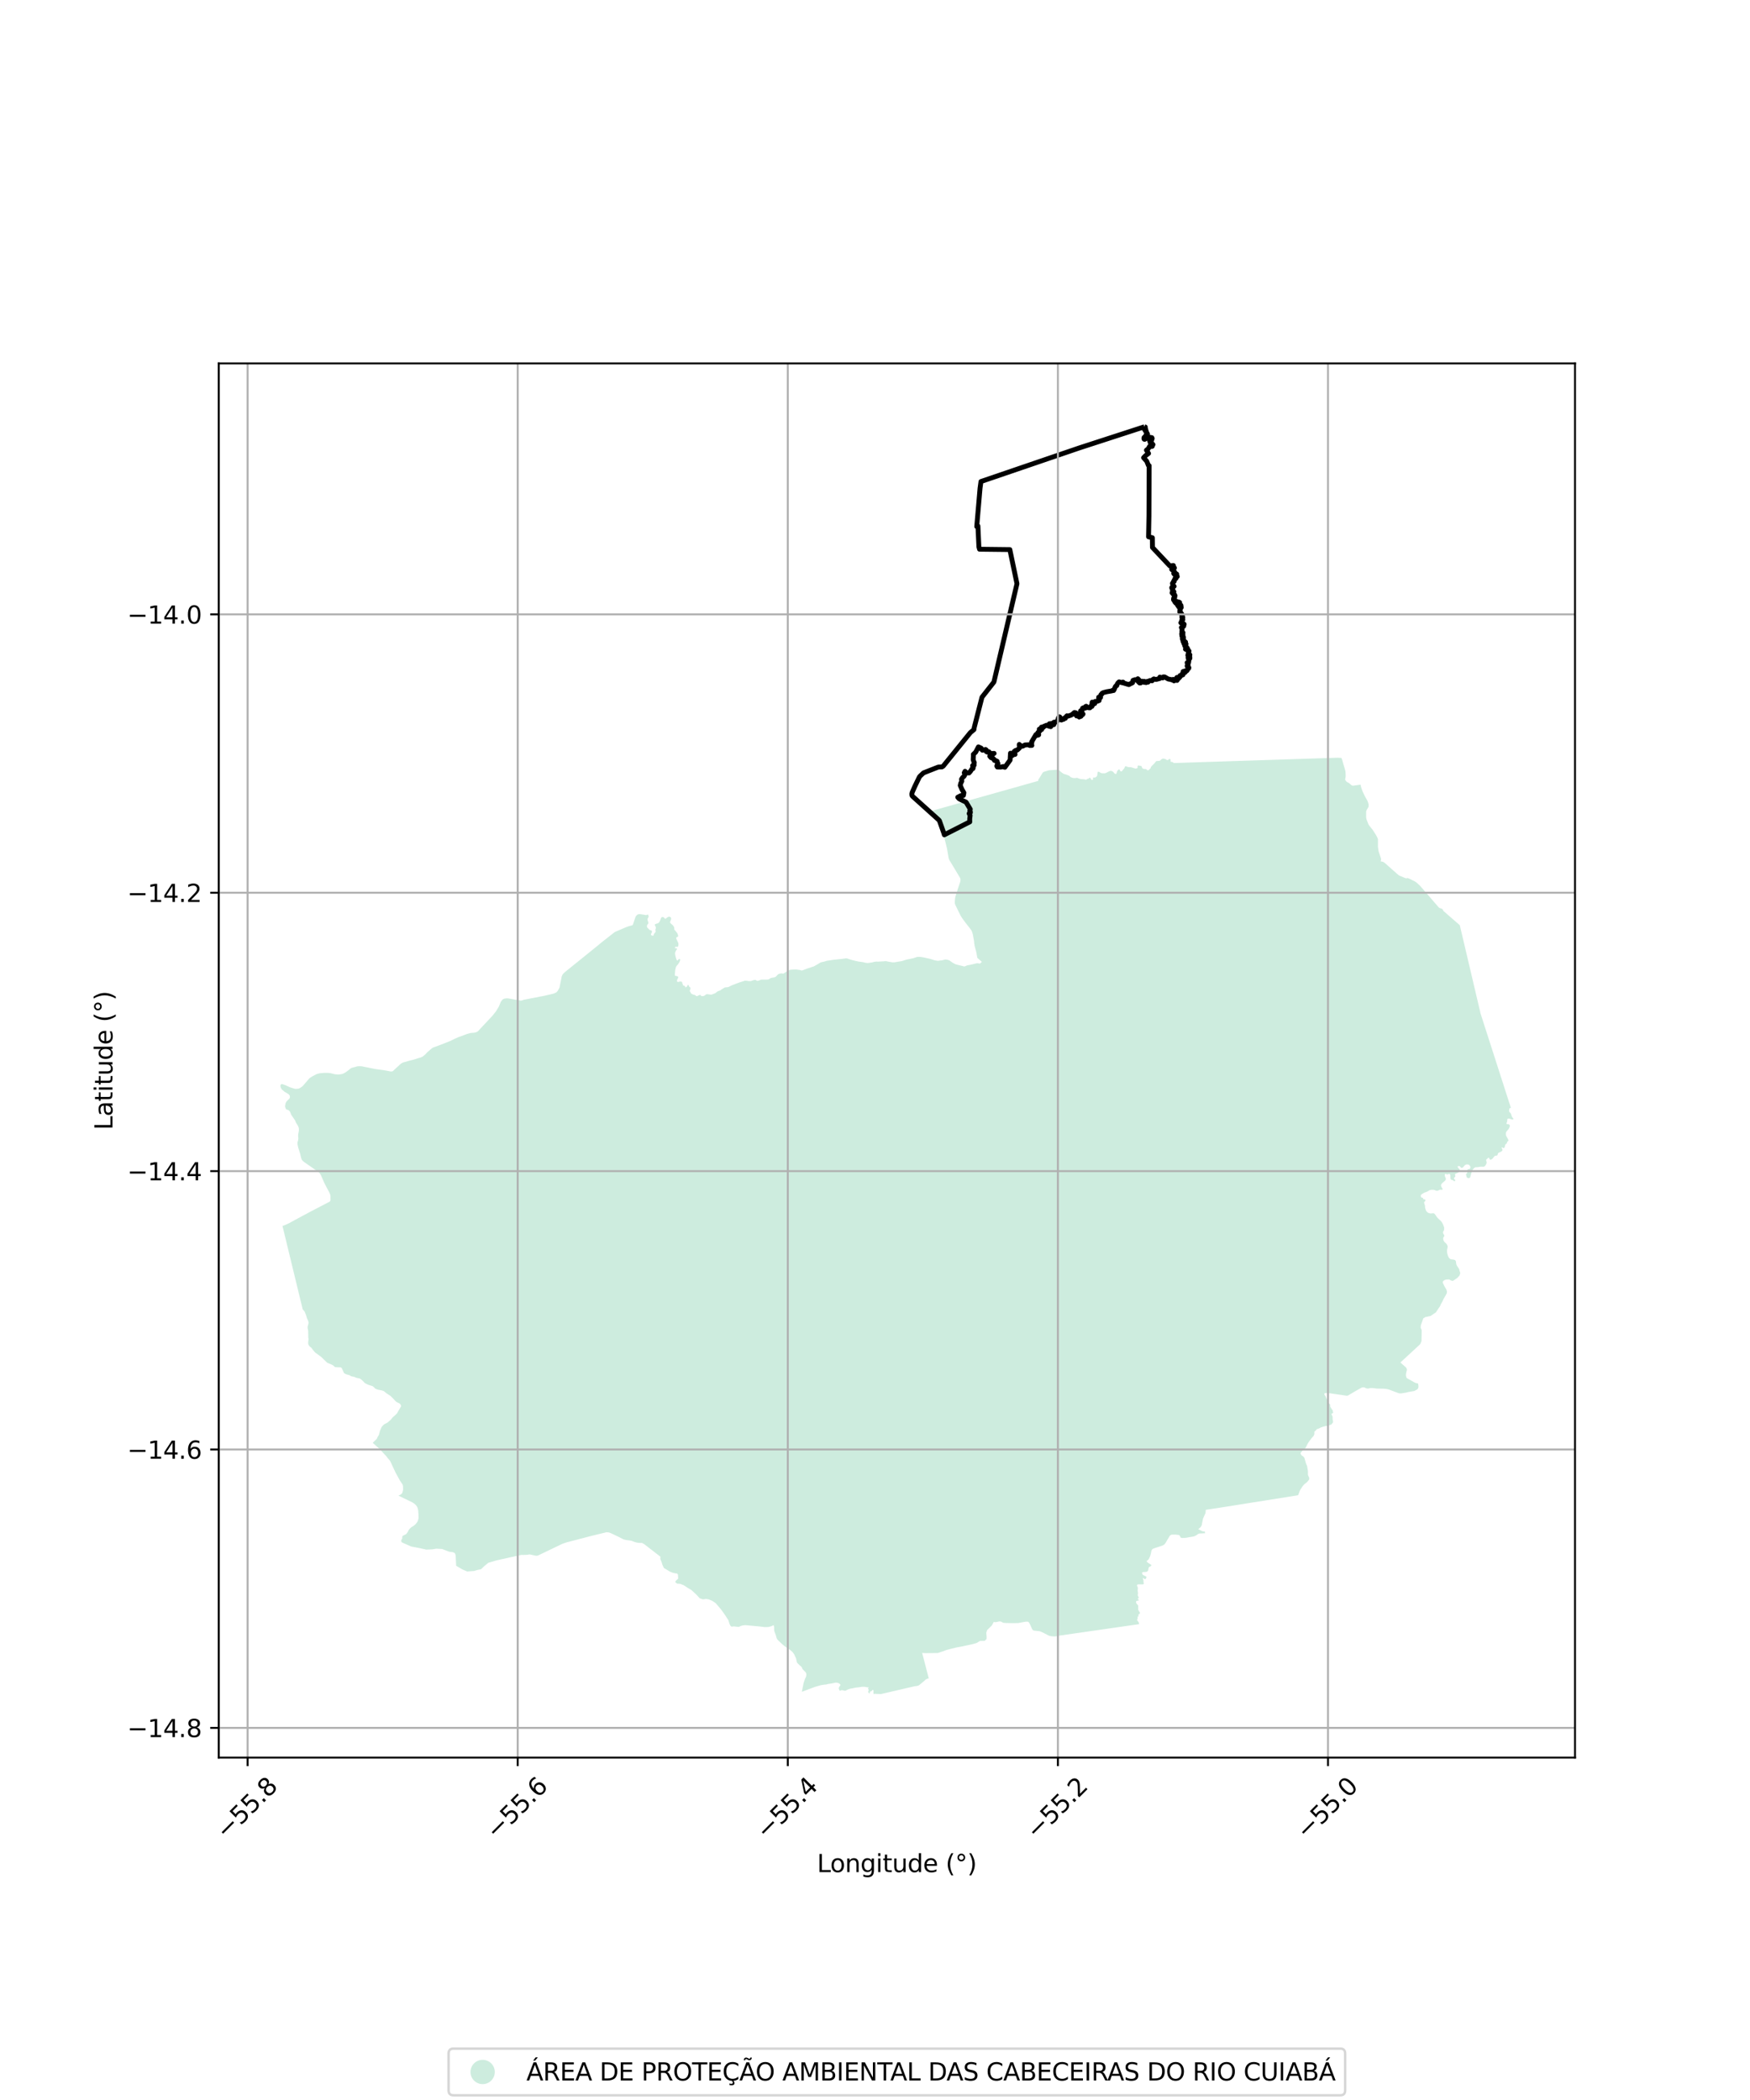 <?xml version="1.0" encoding="utf-8" standalone="no"?>
<!DOCTYPE svg PUBLIC "-//W3C//DTD SVG 1.1//EN"
  "http://www.w3.org/Graphics/SVG/1.1/DTD/svg11.dtd">
<svg xmlns:xlink="http://www.w3.org/1999/xlink" width="720pt" height="864pt" viewBox="0 0 720 864" xmlns="http://www.w3.org/2000/svg" version="1.1">
 <defs>
  <style type="text/css">*{stroke-linejoin: round; stroke-linecap: butt}</style>
 </defs>
 <g id="figure_1">
  <g id="patch_1">
   <path d="M 0 864 
L 720 864 
L 720 0 
L 0 0 
z
" style="fill: #ffffff"/>
  </g>
  <g id="axes_1">
   <g id="patch_2">
    <path d="M 90 723.13 
L 648 723.13 
L 648 149.51 
L 90 149.51 
z
" style="fill: #ffffff"/>
   </g>
   <g id="PatchCollection_1">
    <path d="M 427.146 321.288 
L 427.249 320.639 
L 427.833 319.809 
L 428.805 318.19 
L 429.056 317.817 
L 429.435 317.566 
L 431.524 316.931 
L 434.569 316.722 
L 435.173 316.717 
L 435.777 316.929 
L 436.224 317.328 
L 436.863 317.881 
L 437.437 318.279 
L 437.915 318.492 
L 438.615 318.673 
L 439.092 318.855 
L 439.888 319.158 
L 440.527 319.742 
L 441.228 320.016 
L 441.863 320.134 
L 442.783 320.096 
L 443.132 320.001 
L 443.631 320.214 
L 444.585 320.516 
L 445.76 320.6 
L 446.681 320.747 
L 446.996 320.86 
L 447.089 320.581 
L 447.278 320.486 
L 447.816 320.34 
L 447.912 320.339 
L 448.163 320.058 
L 448.385 319.933 
L 448.543 319.994 
L 448.672 320.179 
L 448.865 320.518 
L 448.93 320.734 
L 449.058 320.826 
L 449.407 320.885 
L 449.566 320.853 
L 449.691 320.666 
L 449.689 320.418 
L 449.687 320.14 
L 449.717 319.923 
L 449.971 319.89 
L 450.384 319.918 
L 450.511 319.916 
L 450.764 319.79 
L 451.268 319.415 
L 451.455 318.918 
L 451.513 318.205 
L 451.542 317.864 
L 451.667 317.553 
L 451.952 317.52 
L 452.397 317.641 
L 452.749 317.948 
L 453.385 318.129 
L 453.988 318.154 
L 454.489 318.154 
L 454.995 318.026 
L 455.438 317.806 
L 456.007 317.491 
L 456.418 317.302 
L 456.861 317.144 
L 457.242 317.172 
L 457.624 317.324 
L 457.974 317.538 
L 458.231 317.877 
L 458.583 318.245 
L 458.679 318.307 
L 458.997 318.428 
L 459.156 318.427 
L 459.313 318.271 
L 459.407 318.022 
L 459.53 317.587 
L 459.655 317.277 
L 459.78 317.059 
L 460.031 316.778 
L 460.252 316.621 
L 460.379 316.527 
L 460.538 316.588 
L 460.666 316.711 
L 460.859 317.112 
L 460.956 317.267 
L 461.147 317.389 
L 461.433 317.356 
L 461.685 317.137 
L 461.841 316.95 
L 462.125 316.607 
L 462.533 316.108 
L 462.721 315.766 
L 462.814 315.486 
L 462.971 315.299 
L 463.129 315.205 
L 463.384 315.296 
L 463.83 315.509 
L 464.497 315.628 
L 465.309 315.655 
L 465.754 315.775 
L 466.868 316.138 
L 467.249 316.228 
L 467.819 316.068 
L 468.04 315.912 
L 468.07 315.757 
L 468.07 315.633 
L 468.005 315.447 
L 468.035 315.23 
L 468.192 315.043 
L 468.287 314.95 
L 468.667 314.946 
L 468.827 315.038 
L 469.144 315.129 
L 469.43 315.095 
L 469.653 315.248 
L 469.751 315.496 
L 469.816 315.711 
L 469.945 315.989 
L 470.137 316.174 
L 470.678 316.386 
L 470.805 316.385 
L 471.09 316.383 
L 471.504 316.442 
L 471.663 316.564 
L 472.046 316.871 
L 472.364 316.961 
L 472.459 316.929 
L 472.649 316.773 
L 473.152 316.274 
L 473.278 316.179 
L 473.435 315.931 
L 473.496 315.62 
L 473.842 315.184 
L 475.07 313.935 
L 475.533 313.317 
L 475.785 313.129 
L 476.102 313.095 
L 476.959 313.057 
L 477.275 312.931 
L 477.433 312.806 
L 477.748 312.494 
L 478.095 312.243 
L 478.569 312.084 
L 479.078 312.204 
L 479.619 312.355 
L 479.778 312.477 
L 480.034 312.661 
L 480.225 312.722 
L 480.383 312.72 
L 480.542 312.657 
L 480.857 312.469 
L 480.983 312.344 
L 481.268 312.218 
L 481.491 312.34 
L 481.621 312.71 
L 481.624 313.113 
L 481.594 313.33 
L 481.786 313.452 
L 482.04 313.45 
L 482.23 313.48 
L 482.894 313.813 
L 482.76 313.941 
L 550.343 311.748 
L 551.897 311.823 
L 552.181 312.489 
L 552.634 314.143 
L 553.151 315.874 
L 553.25 316.234 
L 553.514 317.195 
L 553.606 318.016 
L 553.638 319.454 
L 553.449 320.658 
L 553.457 320.836 
L 553.496 320.959 
L 554.029 321.609 
L 554.464 321.89 
L 555.052 322.196 
L 555.552 322.63 
L 556.064 323.065 
L 556.435 323.243 
L 556.907 323.241 
L 557.124 323.2 
L 559.4 322.889 
L 559.787 322.836 
L 559.854 323.301 
L 560.053 324.045 
L 560.625 325.652 
L 561.612 327.716 
L 562.644 329.54 
L 563.039 330.662 
L 563.092 331.106 
L 563.077 331.841 
L 562.892 332.286 
L 562.454 332.953 
L 562.218 333.398 
L 562.117 333.689 
L 562.067 333.946 
L 562.077 336.405 
L 562.198 337.054 
L 562.525 337.89 
L 563.022 339.168 
L 563.449 339.799 
L 564.729 341.382 
L 566.131 343.562 
L 566.85 344.96 
L 566.937 345.455 
L 566.932 348.512 
L 567.107 349.622 
L 567.16 350.168 
L 567.555 351.328 
L 568.174 353.205 
L 568.21 353.699 
L 568.096 354.199 
L 568.054 354.274 
L 568.013 354.348 
L 569.02 354.596 
L 569.318 354.745 
L 569.541 354.904 
L 569.764 355.063 
L 570.659 355.849 
L 574.622 359.376 
L 575.517 360.119 
L 575.814 360.289 
L 578.242 361.297 
L 578.611 361.374 
L 578.817 361.351 
L 578.98 361.294 
L 579.092 361.215 
L 580.234 361.694 
L 582.249 362.719 
L 583.07 363.327 
L 583.68 363.913 
L 584.291 364.498 
L 585.465 365.833 
L 586.945 367.543 
L 591.947 373.336 
L 592.138 373.469 
L 592.347 373.588 
L 592.637 373.687 
L 593.105 373.845 
L 593.414 374.003 
L 593.554 374.143 
L 593.619 374.243 
L 593.684 374.342 
L 593.825 374.752 
L 600.6 380.649 
L 609.164 417.052 
L 621.539 455.541 
L 621.656 455.866 
L 621.474 455.844 
L 621.304 455.858 
L 621.195 455.918 
L 621.087 456.037 
L 621.003 456.18 
L 620.944 456.37 
L 620.867 456.895 
L 620.869 457.108 
L 620.907 457.274 
L 620.981 457.439 
L 621.178 457.663 
L 621.423 457.897 
L 621.571 458.109 
L 621.707 458.392 
L 621.82 458.735 
L 621.908 459.089 
L 621.995 459.302 
L 622.144 459.596 
L 622.328 459.855 
L 622.476 460.032 
L 622.599 460.196 
L 622.636 460.35 
L 622.614 460.481 
L 622.492 460.564 
L 622.299 460.59 
L 622.08 460.58 
L 621.849 460.523 
L 621.605 460.442 
L 621.336 460.35 
L 621.044 460.258 
L 620.727 460.214 
L 620.484 460.227 
L 620.231 460.348 
L 620.159 460.515 
L 620.148 460.657 
L 620.126 460.895 
L 620.128 461.155 
L 619.941 461.825 
L 619.822 462.11 
L 619.811 462.252 
L 619.836 462.347 
L 619.897 462.429 
L 620.08 462.499 
L 620.312 462.532 
L 620.591 462.542 
L 620.75 462.575 
L 620.896 462.669 
L 621.043 462.786 
L 621.154 462.987 
L 621.18 463.2 
L 621.17 463.377 
L 621.111 463.603 
L 621.016 463.852 
L 620.921 464.067 
L 620.802 464.305 
L 620.622 464.579 
L 620.117 465.152 
L 619.757 465.629 
L 619.578 465.994 
L 619.568 466.278 
L 619.571 466.574 
L 619.573 466.835 
L 619.625 467.142 
L 619.762 467.473 
L 620.157 468.179 
L 620.342 468.498 
L 620.491 468.793 
L 620.565 468.981 
L 620.591 469.123 
L 620.592 469.277 
L 620.557 469.408 
L 620.449 469.527 
L 620.279 469.636 
L 620.183 469.719 
L 620.111 469.815 
L 620.076 469.91 
L 620.032 470.044 
L 619.985 470.269 
L 619.902 470.436 
L 619.769 470.555 
L 619.599 470.663 
L 619.443 470.795 
L 619.323 471.01 
L 619.24 471.236 
L 619.182 471.473 
L 619.135 471.746 
L 619.077 471.936 
L 618.993 472.067 
L 618.921 472.175 
L 618.837 472.258 
L 618.728 472.318 
L 618.619 472.355 
L 618.485 472.344 
L 618.35 472.263 
L 618.24 472.157 
L 618.094 472.064 
L 617.948 472.041 
L 617.923 472.042 
L 617.851 472.101 
L 617.839 472.184 
L 617.853 472.303 
L 617.878 472.409 
L 617.94 472.539 
L 618.026 472.668 
L 618.1 472.786 
L 618.125 472.845 
L 618.15 472.987 
L 618.151 473.106 
L 618.129 473.248 
L 618.093 473.367 
L 617.985 473.51 
L 617.877 473.629 
L 617.72 473.737 
L 617.563 473.834 
L 617.236 473.991 
L 616.849 474.137 
L 616.462 474.365 
L 616.33 474.532 
L 616.258 474.722 
L 616.188 475.008 
L 616.141 475.186 
L 616.057 475.305 
L 615.852 475.402 
L 615.694 475.462 
L 615.471 475.497 
L 615.192 475.5 
L 615.034 475.572 
L 614.877 475.704 
L 614.721 475.883 
L 614.529 476.11 
L 614.385 476.301 
L 614.24 476.491 
L 614.06 476.695 
L 613.892 476.85 
L 613.65 476.995 
L 613.432 477.092 
L 613.298 477.104 
L 613.177 477.105 
L 612.994 477.06 
L 612.896 476.978 
L 612.798 476.837 
L 612.736 476.707 
L 612.698 476.518 
L 612.648 476.388 
L 612.586 476.317 
L 612.477 476.306 
L 612.343 476.332 
L 612.234 476.392 
L 612.126 476.523 
L 612.018 476.666 
L 611.874 476.798 
L 611.704 476.894 
L 611.56 477.002 
L 611.475 477.109 
L 611.465 477.275 
L 611.466 477.453 
L 611.493 477.65 
L 611.58 477.898 
L 611.631 478.134 
L 611.633 478.383 
L 611.587 478.667 
L 611.456 478.977 
L 611.301 479.274 
L 611.097 479.549 
L 610.929 479.764 
L 610.772 479.884 
L 610.554 479.981 
L 610.348 480.03 
L 610.141 480.032 
L 609.971 480.033 
L 609.704 480.023 
L 609.485 480.014 
L 609.206 480.017 
L 608.926 480.054 
L 608.695 480.069 
L 608.477 480.118 
L 608.222 480.18 
L 607.992 480.217 
L 607.736 480.219 
L 607.421 480.223 
L 607.111 480.229 
L 606.881 480.314 
L 606.663 480.447 
L 606.47 480.602 
L 605.977 481.164 
L 605.81 481.438 
L 605.62 481.996 
L 605.441 482.413 
L 605.299 482.793 
L 605.157 483.233 
L 605.028 483.778 
L 604.97 484.064 
L 604.923 484.254 
L 604.816 484.468 
L 604.659 484.588 
L 604.441 484.672 
L 604.198 484.722 
L 604.101 484.723 
L 603.882 484.654 
L 603.638 484.526 
L 603.442 484.326 
L 603.367 484.114 
L 603.34 483.889 
L 603.314 483.723 
L 603.24 483.558 
L 603.19 483.428 
L 603.177 483.274 
L 603.188 483.132 
L 603.271 482.954 
L 603.391 482.787 
L 603.523 482.655 
L 603.644 482.524 
L 603.738 482.167 
L 603.737 482.049 
L 603.697 481.63 
L 603.719 481.393 
L 603.791 481.238 
L 603.898 481.118 
L 604.043 481.022 
L 604.177 480.998 
L 604.396 480.972 
L 604.577 480.923 
L 604.711 480.85 
L 604.843 480.707 
L 604.938 480.493 
L 604.96 480.256 
L 604.946 480.054 
L 604.872 479.865 
L 604.748 479.654 
L 604.588 479.442 
L 604.441 479.301 
L 604.27 479.196 
L 604.014 479.115 
L 603.698 479.095 
L 603.406 479.097 
L 603.152 479.135 
L 602.97 479.208 
L 602.813 479.316 
L 602.632 479.46 
L 602.009 480.164 
L 601.841 480.355 
L 601.623 480.463 
L 601.465 480.477 
L 601.319 480.478 
L 601.185 480.456 
L 601.002 480.315 
L 600.903 480.174 
L 600.792 480.021 
L 600.694 479.927 
L 600.535 479.798 
L 600.414 479.764 
L 600.219 479.742 
L 599.951 479.744 
L 599.782 479.829 
L 599.722 479.948 
L 599.736 480.101 
L 599.786 480.291 
L 599.885 480.444 
L 600.279 480.802 
L 600.439 481.038 
L 600.562 481.286 
L 600.625 481.522 
L 600.627 481.723 
L 600.556 481.913 
L 600.436 482.068 
L 600.243 482.224 
L 599.929 482.441 
L 599.663 482.585 
L 599.336 482.73 
L 599.033 482.84 
L 598.767 482.996 
L 598.659 483.104 
L 598.636 483.246 
L 598.662 483.459 
L 598.712 483.636 
L 598.774 483.766 
L 598.787 483.908 
L 598.741 484.062 
L 598.632 484.218 
L 598.488 484.349 
L 598.355 484.48 
L 598.259 484.588 
L 598.223 484.683 
L 598.225 484.837 
L 598.251 484.991 
L 598.337 485.121 
L 598.472 485.25 
L 598.569 485.32 
L 598.643 485.39 
L 598.693 485.496 
L 598.706 485.615 
L 598.695 485.745 
L 598.611 485.888 
L 598.527 485.948 
L 598.429 485.985 
L 598.344 485.985 
L 598.247 485.974 
L 598.125 485.881 
L 598.014 485.763 
L 597.916 485.669 
L 597.807 485.611 
L 597.611 485.53 
L 597.392 485.473 
L 597.185 485.404 
L 596.977 485.322 
L 596.891 485.24 
L 596.829 485.099 
L 596.791 484.909 
L 596.765 484.72 
L 596.738 484.448 
L 596.736 484.187 
L 596.734 483.939 
L 596.708 483.714 
L 596.668 483.406 
L 596.556 483.17 
L 596.373 482.982 
L 596.251 482.971 
L 596.045 482.997 
L 595.911 483.057 
L 595.803 483.13 
L 595.657 483.178 
L 595.487 483.18 
L 595.269 483.158 
L 595.097 483.1 
L 594.964 483.055 
L 594.805 483.02 
L 594.623 483.01 
L 594.514 483.059 
L 594.442 483.166 
L 594.419 483.332 
L 594.421 483.533 
L 594.435 483.723 
L 594.585 484.183 
L 594.817 484.789 
L 594.856 485.061 
L 594.834 485.322 
L 594.738 485.512 
L 594.497 485.775 
L 594.221 486.05 
L 593.907 486.326 
L 593.497 486.661 
L 593.172 486.996 
L 592.968 487.305 
L 592.885 487.543 
L 592.874 487.745 
L 592.901 487.946 
L 592.951 488.111 
L 593.099 488.417 
L 593.247 488.677 
L 593.408 488.948 
L 593.519 489.16 
L 593.532 489.279 
L 593.521 489.397 
L 593.449 489.445 
L 593.231 489.483 
L 593.073 489.496 
L 592.866 489.498 
L 592.501 489.465 
L 592.186 489.551 
L 591.968 489.672 
L 591.787 489.792 
L 591.569 489.889 
L 591.411 489.902 
L 591.131 489.905 
L 590.803 489.86 
L 590.547 489.756 
L 590.315 489.651 
L 590.071 489.559 
L 589.385 489.501 
L 589.105 489.504 
L 588.741 489.543 
L 588.256 489.666 
L 587.977 489.799 
L 587.76 489.942 
L 587.446 490.111 
L 587.204 490.256 
L 586.865 490.401 
L 586.477 490.535 
L 586.101 490.669 
L 585.786 490.825 
L 585.412 491.042 
L 584.784 491.474 
L 584.603 491.677 
L 584.556 491.832 
L 584.546 492.069 
L 584.56 492.246 
L 584.634 492.447 
L 584.733 492.588 
L 584.855 492.682 
L 585.038 492.751 
L 585.184 492.762 
L 585.355 492.819 
L 585.478 492.925 
L 585.515 493.055 
L 585.513 493.082 
L 585.504 493.209 
L 585.408 493.364 
L 585.984 493.402 
L 586.215 493.5 
L 586.344 493.599 
L 586.447 493.647 
L 586.473 493.772 
L 586.474 493.897 
L 586.45 494.047 
L 586.349 494.197 
L 586.197 494.323 
L 586.019 494.45 
L 585.944 494.65 
L 585.946 494.924 
L 586.026 495.248 
L 586.288 496.089 
L 586.32 496.875 
L 586.399 497.123 
L 586.531 497.571 
L 586.637 497.919 
L 586.845 498.292 
L 587.258 498.762 
L 587.516 498.934 
L 588.03 499.154 
L 588.466 499.25 
L 588.85 499.246 
L 589.233 499.218 
L 589.514 499.166 
L 589.77 499.163 
L 590.053 499.285 
L 590.259 499.458 
L 590.544 499.78 
L 590.829 500.226 
L 591.296 500.895 
L 591.735 501.34 
L 592.174 501.76 
L 592.509 502.057 
L 592.897 502.452 
L 593.156 502.774 
L 593.415 503.196 
L 593.649 503.642 
L 593.885 504.214 
L 594.016 504.587 
L 594.122 504.935 
L 594.177 505.334 
L 594.127 506.043 
L 594.027 506.318 
L 593.901 506.519 
L 593.75 506.72 
L 593.701 506.97 
L 593.703 507.219 
L 593.835 507.617 
L 594.042 507.94 
L 594.198 508.237 
L 594.226 508.437 
L 594.126 508.737 
L 593.975 508.938 
L 593.848 509.088 
L 593.773 509.313 
L 593.776 509.588 
L 593.804 509.937 
L 593.884 510.261 
L 594.015 510.534 
L 594.145 510.782 
L 594.403 511.104 
L 594.584 511.252 
L 594.79 511.424 
L 594.997 511.622 
L 595.282 512.019 
L 595.516 512.441 
L 595.596 512.739 
L 595.599 513.063 
L 595.55 513.338 
L 595.476 513.713 
L 595.402 514.013 
L 595.355 514.412 
L 595.358 514.762 
L 595.361 515.161 
L 595.416 515.534 
L 595.523 516.007 
L 595.835 516.96 
L 596.018 517.282 
L 596.148 517.505 
L 596.329 517.728 
L 596.664 517.974 
L 596.998 518.121 
L 597.459 518.167 
L 597.945 518.212 
L 598.382 518.333 
L 598.69 518.48 
L 598.923 518.777 
L 599.028 519.075 
L 599.057 519.399 
L 599.112 519.847 
L 599.219 520.32 
L 599.428 520.768 
L 599.713 521.214 
L 599.998 521.611 
L 600.31 522.106 
L 600.424 522.313 
L 600.387 522.437 
L 600.794 523.717 
L 600.522 524.755 
L 599.594 525.752 
L 598.849 526.277 
L 598.15 526.754 
L 597.637 527.041 
L 597.035 526.845 
L 596.196 526.392 
L 594.986 526.445 
L 594.237 526.703 
L 593.739 527.085 
L 593.578 527.716 
L 594.216 529.052 
L 595.091 530.595 
L 595.323 531.39 
L 595.245 532.1 
L 594.876 532.762 
L 594.507 533.424 
L 593.89 534.464 
L 593.563 535.264 
L 592.782 536.654 
L 592.496 537.37 
L 590.724 539.986 
L 588.566 541.431 
L 586.482 541.869 
L 585.581 542.392 
L 584.557 545.326 
L 584.51 546.329 
L 584.906 547.161 
L 584.915 548.107 
L 584.837 551.783 
L 584.457 552.733 
L 584.403 552.9 
L 583.853 553.463 
L 576.179 560.551 
L 576.605 560.961 
L 577.575 561.826 
L 578.25 562.397 
L 578.537 562.737 
L 578.704 563.005 
L 578.825 563.365 
L 578.817 563.762 
L 578.641 564.352 
L 578.564 564.734 
L 578.465 565.33 
L 578.44 565.944 
L 578.581 566.576 
L 578.759 566.91 
L 578.889 567.058 
L 578.968 567.105 
L 580.662 568.039 
L 581.939 568.759 
L 582.523 569.014 
L 583.463 569.234 
L 583.583 570.202 
L 583.596 570.305 
L 583.585 570.743 
L 583.484 571.118 
L 583.267 571.454 
L 583.062 571.661 
L 582.89 571.754 
L 581.877 572.297 
L 581.062 572.43 
L 579.561 572.695 
L 579.078 572.815 
L 578.596 572.936 
L 577.395 573.134 
L 576.591 573.267 
L 576.355 573.29 
L 576.07 573.275 
L 575.802 573.287 
L 575.406 573.17 
L 574.812 572.961 
L 571.42 571.691 
L 570.391 571.444 
L 569.283 571.35 
L 566.41 571.289 
L 564.657 571.084 
L 563.879 571.087 
L 562.799 571.304 
L 562.232 571.226 
L 561.981 571.135 
L 561.797 571.083 
L 561.506 570.859 
L 561.149 570.794 
L 560.636 570.796 
L 560.254 570.89 
L 558.011 572.14 
L 554.81 574.035 
L 554.587 574.141 
L 554.31 574.222 
L 554.007 574.236 
L 552.992 574.081 
L 546.857 573.194 
L 546.385 573.163 
L 545.591 573.166 
L 545.366 573.178 
L 545.205 573.205 
L 545.108 573.222 
L 544.947 573.287 
L 544.867 573.384 
L 544.866 573.389 
L 544.853 573.487 
L 544.919 573.791 
L 545.109 574.074 
L 545.362 574.437 
L 545.554 574.923 
L 545.725 575.348 
L 545.872 575.55 
L 546.341 576.507 
L 546.524 577.02 
L 546.935 577.576 
L 547.276 577.87 
L 547.318 578.792 
L 548.073 580.005 
L 548.346 580.299 
L 548.35 580.76 
L 548.522 581.056 
L 548.523 581.22 
L 548.321 581.387 
L 548.153 581.454 
L 547.884 581.687 
L 547.784 581.853 
L 547.957 582.247 
L 548.198 582.673 
L 548.269 583.101 
L 548.276 583.991 
L 548.417 584.583 
L 548.457 585.175 
L 548.189 585.54 
L 547.787 586.038 
L 547.416 586.206 
L 547.079 586.308 
L 546.471 586.511 
L 546.07 586.603 
L 545.425 586.73 
L 544.925 586.836 
L 544.426 586.962 
L 543.282 587.358 
L 542.825 587.626 
L 542.389 587.813 
L 541.974 587.938 
L 541.662 588.103 
L 541.456 588.39 
L 541.312 588.614 
L 541.105 588.738 
L 540.918 588.882 
L 540.815 589.004 
L 540.754 589.228 
L 540.755 589.33 
L 540.761 590.02 
L 540.64 590.407 
L 540.393 590.856 
L 539.61 591.703 
L 538.455 593.256 
L 537.983 594.052 
L 537.143 595.705 
L 536.087 596.648 
L 535.116 597.713 
L 535.076 597.993 
L 535.288 598.459 
L 535.436 598.66 
L 535.794 599.002 
L 536.212 599.222 
L 536.677 599.847 
L 537.128 601.42 
L 537.344 602.19 
L 537.769 603.141 
L 538.121 605.27 
L 538.126 605.839 
L 538.109 606.326 
L 538.134 606.814 
L 538.348 607.34 
L 538.646 607.987 
L 538.672 608.504 
L 538.508 608.851 
L 537.869 609.688 
L 536.647 610.654 
L 535.945 611.452 
L 534.875 613.107 
L 534.079 615.185 
L 502.378 620.229 
L 496.092 621.19 
L 495.999 622.488 
L 494.965 624.755 
L 494.684 626.107 
L 494.404 627.576 
L 493.943 628.343 
L 493.013 629.159 
L 494.365 629.835 
L 494.922 630.066 
L 495.703 630.068 
L 495.781 630.815 
L 494.822 630.864 
L 493.488 630.931 
L 493.057 631.056 
L 492.34 631.553 
L 491.541 632.009 
L 490.638 632.239 
L 488.942 632.496 
L 488.566 632.597 
L 487.458 632.744 
L 487.017 632.756 
L 486.575 632.769 
L 485.8 632.673 
L 485.676 632.405 
L 485.427 631.91 
L 485.241 631.694 
L 485.189 631.632 
L 485.004 631.54 
L 484.788 631.51 
L 484.294 631.46 
L 483.831 631.379 
L 482.988 631.392 
L 482.103 631.385 
L 482.031 631.406 
L 481.784 631.5 
L 481.559 631.624 
L 481.292 631.863 
L 481.036 632.266 
L 480.586 633.031 
L 480.136 633.766 
L 479.781 634.411 
L 479.666 634.61 
L 479.168 635.311 
L 478.744 635.664 
L 477.944 636.006 
L 474.831 637.021 
L 474.294 637.249 
L 473.964 637.542 
L 473.882 637.677 
L 473.696 638.167 
L 473.512 639.135 
L 473.203 640.254 
L 473.064 640.55 
L 472.602 641.537 
L 472.076 642.013 
L 471.764 642.238 
L 471.774 642.319 
L 471.838 642.523 
L 471.873 642.56 
L 472.008 642.706 
L 472.495 643.091 
L 473.442 643.665 
L 473.675 643.868 
L 473.697 643.97 
L 473.657 644.155 
L 473.532 644.319 
L 473.302 644.464 
L 473.029 644.569 
L 472.82 644.714 
L 472.695 644.818 
L 472.612 645.003 
L 472.551 645.228 
L 472.369 646.131 
L 472.244 646.316 
L 472.119 646.461 
L 471.973 646.605 
L 471.616 646.71 
L 471.196 646.755 
L 470.418 646.782 
L 470.061 646.867 
L 469.873 647.012 
L 469.874 647.135 
L 469.918 647.4 
L 469.982 647.543 
L 470.047 647.706 
L 470.111 647.829 
L 470.344 648.031 
L 471.167 648.414 
L 471.611 648.656 
L 471.654 648.778 
L 471.656 649.003 
L 471.553 649.25 
L 471.45 649.456 
L 471.345 649.579 
L 471.241 649.662 
L 471.073 649.684 
L 470.862 649.645 
L 470.671 649.462 
L 470.46 649.3 
L 470.291 649.26 
L 470.207 649.323 
L 470.208 649.445 
L 470.252 649.67 
L 470.381 649.956 
L 470.468 650.303 
L 470.471 650.733 
L 470.452 650.979 
L 470.581 651.343 
L 470.583 651.507 
L 470.563 651.65 
L 470.417 651.815 
L 470.039 651.859 
L 469.534 651.864 
L 469.05 651.847 
L 468.587 651.851 
L 468.272 651.853 
L 468.041 651.896 
L 467.957 651.958 
L 467.832 652.082 
L 467.812 652.225 
L 467.835 652.532 
L 467.964 652.798 
L 468.092 653.022 
L 468.137 653.329 
L 468.139 653.575 
L 468.067 654.441 
L 468.09 654.707 
L 468.179 655.259 
L 468.202 655.484 
L 468.183 655.771 
L 468.122 655.976 
L 468.102 656.161 
L 468.104 656.386 
L 468.19 656.631 
L 468.297 656.835 
L 468.446 657.059 
L 468.491 657.325 
L 468.428 657.469 
L 468.22 657.655 
L 468.158 657.799 
L 468.159 657.942 
L 468.287 658.105 
L 468.498 658.205 
L 468.541 658.308 
L 468.437 658.493 
L 468.311 658.555 
L 467.954 658.599 
L 467.576 658.684 
L 467.452 658.869 
L 467.421 659.023 
L 467.391 659.177 
L 467.441 659.421 
L 467.57 659.707 
L 467.776 659.972 
L 468.009 660.196 
L 468.179 660.42 
L 468.287 660.685 
L 468.289 660.972 
L 468.27 661.299 
L 468.299 662.261 
L 468.407 662.547 
L 468.599 662.879 
L 469.024 663.511 
L 469.026 663.695 
L 468.881 663.901 
L 468.692 664.046 
L 468.4 664.314 
L 468.338 664.417 
L 468.382 664.704 
L 468.447 664.907 
L 468.385 665.072 
L 468.343 665.093 
L 468.154 665.115 
L 468.028 665.157 
L 467.987 665.26 
L 468.052 665.484 
L 468.075 665.668 
L 468.035 665.996 
L 467.932 666.182 
L 467.828 666.367 
L 467.872 666.592 
L 467.979 666.816 
L 468.212 667.059 
L 468.511 667.528 
L 468.685 668.223 
L 434.997 673.07 
L 434.733 673.187 
L 434.09 673.284 
L 433.256 673.255 
L 432.486 673.183 
L 431.547 672.964 
L 429.16 671.718 
L 428.367 671.377 
L 427.997 671.208 
L 427.576 671.104 
L 425.716 670.911 
L 425.592 670.899 
L 425.276 670.836 
L 425.011 670.699 
L 424.757 670.415 
L 424.577 670.129 
L 424.46 669.855 
L 424.373 669.651 
L 423.886 668.523 
L 423.378 667.573 
L 423.113 667.288 
L 422.997 667.246 
L 422.786 667.215 
L 422.396 667.205 
L 421.995 667.207 
L 420.403 667.487 
L 418.937 667.775 
L 416.2 667.802 
L 413.441 667.738 
L 412.681 667.638 
L 412.595 667.603 
L 412.335 667.43 
L 411.918 667.205 
L 411.502 667.102 
L 411.251 667.112 
L 411 667.121 
L 410.238 667.298 
L 409.771 667.386 
L 409.303 667.405 
L 408.87 667.284 
L 408.059 668.788 
L 406.142 670.665 
L 405.777 671.745 
L 405.931 673.524 
L 405.89 674.321 
L 405.156 675.09 
L 403.188 675.138 
L 401.837 675.964 
L 400.285 676.413 
L 395.73 677.408 
L 393.545 677.803 
L 391.091 678.407 
L 389.437 678.852 
L 387.9 679.426 
L 385.803 680.098 
L 382.627 680.122 
L 380.937 680.156 
L 379.777 680.086 
L 379.409 680.063 
L 382.113 690.533 
L 381.384 690.739 
L 380.758 691.08 
L 380.454 691.421 
L 379.372 692.308 
L 379.051 692.581 
L 378.695 692.871 
L 378.188 693.297 
L 377.816 693.502 
L 377.172 693.674 
L 376.444 693.744 
L 376.155 693.807 
L 362.874 696.885 
L 362.402 696.994 
L 359.718 696.876 
L 359.492 697.056 
L 359.428 696.985 
L 359.385 696.781 
L 359.343 696.386 
L 359.36 695.874 
L 359.357 695.485 
L 359.293 695.342 
L 359.187 695.261 
L 359.103 695.261 
L 359.019 695.262 
L 358.81 695.469 
L 358.727 695.633 
L 358.56 695.777 
L 358.413 695.86 
L 358.245 695.903 
L 358.035 695.945 
L 357.93 696.028 
L 357.889 696.171 
L 357.85 696.54 
L 357.809 696.725 
L 357.725 696.726 
L 357.577 696.686 
L 357.471 696.604 
L 357.281 696.401 
L 357.236 696.115 
L 357.213 695.767 
L 357.317 695.582 
L 357.42 695.295 
L 357.397 695.151 
L 357.292 695.091 
L 357.165 694.969 
L 357.143 694.846 
L 357.121 694.744 
L 357.329 694.394 
L 357.389 694.229 
L 356.751 694.191 
L 356.378 694.12 
L 356.022 694.036 
L 355.632 694.003 
L 355.174 693.987 
L 354.581 694.006 
L 353.81 694.124 
L 353.225 694.213 
L 352.734 694.249 
L 352.209 694.318 
L 351.819 694.387 
L 351.362 694.49 
L 351.023 694.559 
L 350.651 694.645 
L 350.142 694.715 
L 349.719 694.817 
L 349.092 695.006 
L 348.364 695.331 
L 348.279 695.399 
L 348.025 695.552 
L 347.771 695.621 
L 347.45 695.622 
L 347.178 695.555 
L 346.873 695.437 
L 346.127 695.37 
L 345.907 695.524 
L 345.619 695.61 
L 345.5 695.593 
L 345.347 695.44 
L 345.296 695.236 
L 345.143 694.914 
L 345.091 694.642 
L 345.192 694.234 
L 345.293 693.979 
L 345.597 693.638 
L 345.749 693.332 
L 345.748 693.128 
L 345.68 692.958 
L 345.222 692.602 
L 344.696 692.399 
L 344.136 692.282 
L 343.96 692.293 
L 343.611 692.317 
L 342.967 692.455 
L 342.222 692.609 
L 340.663 692.851 
L 340.071 693.023 
L 339.02 693.127 
L 337.732 693.334 
L 336.479 693.695 
L 335.888 693.868 
L 335.555 693.965 
L 335.297 694.041 
L 329.902 696.057 
L 330.376 693.684 
L 330.618 692.481 
L 331.009 691.274 
L 331.215 690.71 
L 331.636 689.84 
L 331.744 689.325 
L 331.748 689.083 
L 331.753 688.841 
L 331.752 688.663 
L 331.631 688.32 
L 331.446 688.037 
L 331.276 687.824 
L 330.964 687.513 
L 330.227 686.763 
L 330.085 686.494 
L 329.985 686.239 
L 329.885 685.983 
L 329.743 685.799 
L 329.531 685.601 
L 329.276 685.375 
L 328.893 685.036 
L 328.028 684.186 
L 327.914 683.96 
L 327.843 683.803 
L 327.772 683.52 
L 327.614 682.783 
L 327.528 682.343 
L 327.058 681.353 
L 326.828 680.824 
L 326.685 680.517 
L 326.005 679.626 
L 324.869 678.675 
L 323.403 677.706 
L 322.927 677.377 
L 321.754 676.407 
L 319.921 674.65 
L 319.737 674.357 
L 319.517 673.954 
L 319.387 673.495 
L 319.24 672.872 
L 318.927 672.065 
L 318.632 671.259 
L 318.521 670.745 
L 318.52 670.25 
L 318.5 669.534 
L 318.305 668.614 
L 317.59 668.965 
L 316.952 669.194 
L 316 669.414 
L 314.518 669.428 
L 312.397 669.161 
L 310.178 668.96 
L 306.596 668.632 
L 305.882 668.72 
L 305.492 668.764 
L 304.789 668.972 
L 303.935 669.37 
L 301.929 669.135 
L 301.12 669.249 
L 300.66 669.084 
L 300.195 668.25 
L 299.64 666.537 
L 298.122 664.203 
L 296.647 662.162 
L 294.501 659.622 
L 293.117 658.669 
L 291.552 658.012 
L 290.482 657.85 
L 289.189 658.026 
L 287.892 657.574 
L 286.463 656.035 
L 284.489 654.206 
L 283.022 653.336 
L 281.177 652.134 
L 279.759 651.62 
L 278.628 651.566 
L 277.873 651.026 
L 277.911 650.565 
L 278.409 650.06 
L 279.031 649.469 
L 278.985 648.884 
L 278.937 647.879 
L 278.558 647.379 
L 277.932 647.341 
L 276.67 647.042 
L 275.484 646.541 
L 274.071 645.647 
L 273.167 645.145 
L 272.609 643.986 
L 272.183 642.648 
L 271.674 641.438 
L 271.707 640.459 
L 265.048 635.311 
L 264.134 634.797 
L 263.986 634.812 
L 263.47 634.813 
L 262.718 634.755 
L 262.173 634.682 
L 261.671 634.58 
L 260.978 634.374 
L 260.284 634.094 
L 259.738 633.903 
L 259.045 633.786 
L 258.278 633.699 
L 257.597 633.612 
L 256.496 633.323 
L 255.96 633.049 
L 254.614 632.36 
L 253.007 631.581 
L 251.676 630.954 
L 251.217 630.756 
L 250.774 630.572 
L 250.422 630.481 
L 250.024 630.436 
L 249.444 630.406 
L 248.817 630.576 
L 243.357 631.903 
L 232.999 634.607 
L 231.353 635.181 
L 230.7 635.494 
L 221.568 639.876 
L 221.105 640.039 
L 220.849 640.057 
L 220.594 640.075 
L 219.739 639.91 
L 218.944 639.758 
L 218.415 639.614 
L 217.935 639.53 
L 217.492 639.576 
L 217.122 639.67 
L 215.136 639.758 
L 214.665 639.71 
L 214.178 639.8 
L 210.88 640.526 
L 204.348 641.966 
L 200.955 642.965 
L 200.679 643.161 
L 199.192 644.4 
L 197.928 645.621 
L 196.339 645.949 
L 195.07 646.34 
L 192.209 646.549 
L 190.296 645.73 
L 187.679 644.215 
L 187.462 639.813 
L 187.139 638.986 
L 186.31 638.608 
L 184.846 638.425 
L 181.85 637.294 
L 179.497 637.181 
L 177.908 637.445 
L 175.383 637.56 
L 172.754 636.965 
L 171.481 636.718 
L 169.189 636.285 
L 165.499 634.653 
L 165.219 634.423 
L 165.068 634.124 
L 165.166 633.522 
L 165.381 633.176 
L 165.475 632.999 
L 165.503 632.849 
L 165.489 632.59 
L 165.465 632.493 
L 165.488 632.345 
L 165.542 632.184 
L 165.599 632.062 
L 165.657 631.94 
L 165.862 631.812 
L 166.066 631.709 
L 166.45 631.528 
L 166.719 631.36 
L 167.065 631.219 
L 167.27 630.969 
L 167.47 630.695 
L 167.724 630.348 
L 167.805 630.193 
L 167.887 630.038 
L 168.088 629.621 
L 168.236 629.394 
L 168.42 629.153 
L 168.667 628.883 
L 168.907 628.656 
L 169.062 628.464 
L 169.267 628.314 
L 169.429 628.215 
L 169.585 628.13 
L 169.756 628.011 
L 170.054 627.875 
L 170.325 627.643 
L 170.555 627.476 
L 170.76 627.283 
L 170.939 627.128 
L 171.245 626.768 
L 171.552 626.37 
L 171.757 626.01 
L 171.948 625.65 
L 172.076 625.174 
L 172.203 624.647 
L 172.203 624.274 
L 172.179 623.761 
L 172.192 623.298 
L 172.178 623.026 
L 172.068 621.529 
L 172.013 621.243 
L 171.931 620.876 
L 171.727 620.182 
L 171.659 620.018 
L 171.023 619.15 
L 170.349 618.556 
L 169.54 618.071 
L 163.938 615.35 
L 164.927 614.859 
L 165.493 614.307 
L 165.845 613.01 
L 165.837 612.538 
L 165.828 612.068 
L 165.824 611.551 
L 165.669 610.806 
L 164.565 609.192 
L 162.702 605.777 
L 160.468 600.987 
L 159.58 599.975 
L 158.715 598.872 
L 156.898 596.961 
L 155.832 595.839 
L 154.858 594.969 
L 153.463 593.722 
L 153.4 593.57 
L 155.059 591.949 
L 155.386 591.154 
L 155.859 590.442 
L 156.357 588.622 
L 156.644 587.972 
L 156.91 587.323 
L 157.177 586.884 
L 157.472 586.583 
L 158.002 586.044 
L 159.408 585.304 
L 160.708 584.19 
L 161.511 583.183 
L 162.77 582.09 
L 163.059 581.754 
L 163.245 581.628 
L 165.003 578.613 
L 164.965 578.197 
L 164.839 577.967 
L 164.504 577.489 
L 163.839 577.159 
L 163.299 576.912 
L 162.882 576.621 
L 161.547 575.188 
L 160.637 574.305 
L 159.076 573.291 
L 157.93 572.357 
L 157.245 572.111 
L 156.559 571.948 
L 155.646 571.786 
L 154.857 571.539 
L 154.337 571.292 
L 153.878 570.773 
L 153.294 570.296 
L 152.214 569.968 
L 151.57 569.763 
L 150.905 569.453 
L 150.052 568.999 
L 149.33 568.2 
L 148.621 567.557 
L 148.018 567.163 
L 146.647 566.879 
L 145.608 566.446 
L 145.027 566.366 
L 144.238 566.14 
L 144.07 565.932 
L 143.564 565.732 
L 142.401 565.405 
L 141.569 564.971 
L 140.582 562.82 
L 140.103 562.552 
L 139.253 562.556 
L 138.735 562.539 
L 137.822 562.46 
L 137.321 561.961 
L 136.655 561.527 
L 136.052 561.259 
L 134.64 560.681 
L 133.284 559.374 
L 132.179 558.293 
L 131.534 557.816 
L 129.628 556.439 
L 129.211 555.919 
L 128.773 555.462 
L 128.418 554.942 
L 128.021 554.443 
L 127.625 554.153 
L 127.375 553.924 
L 127.167 553.633 
L 126.936 553.301 
L 126.809 552.821 
L 126.786 552.32 
L 126.845 551.756 
L 126.944 550.878 
L 126.838 550.377 
L 126.802 547.658 
L 126.567 546.364 
L 126.584 545.696 
L 126.809 545.005 
L 126.929 544.336 
L 126.927 543.898 
L 126.821 543.585 
L 126.716 543.272 
L 126.276 542.335 
L 125.959 541.23 
L 125.601 540.25 
L 125.265 539.505 
L 125.099 539.36 
L 124.543 538.728 
L 116.307 504.738 
L 116.258 504.334 
L 116.433 504.342 
L 116.694 504.233 
L 117.336 503.987 
L 118.65 503.403 
L 121.767 501.71 
L 124.068 500.473 
L 127.603 498.573 
L 132.095 496.235 
L 134.998 494.727 
L 135.548 494.45 
L 135.823 494.204 
L 135.975 493.804 
L 135.974 492.423 
L 135.974 492.023 
L 135.878 491.645 
L 135.783 491.267 
L 135.343 490.327 
L 134.62 488.983 
L 133.997 487.785 
L 133.563 486.95 
L 133.324 486.471 
L 132.044 483.502 
L 131.768 483.063 
L 131.493 482.623 
L 131.087 482.249 
L 125.908 478.633 
L 125.106 478.073 
L 124.457 477.52 
L 124.101 477.033 
L 123.841 476.219 
L 123.529 474.779 
L 122.708 472.217 
L 122.454 471.062 
L 122.395 470.534 
L 122.394 469.986 
L 122.647 469.183 
L 122.719 468.568 
L 122.744 468.361 
L 122.645 467.324 
L 122.684 466.62 
L 122.839 465.876 
L 122.974 465.172 
L 122.974 464.643 
L 122.954 464.36 
L 122.934 464.076 
L 122.759 463.587 
L 122.448 462.962 
L 122.159 462.495 
L 121.822 461.972 
L 121.363 460.898 
L 120.654 459.863 
L 119.811 458.634 
L 119.586 458.049 
L 119.545 457.947 
L 119.317 457.374 
L 118.913 456.947 
L 118.555 456.654 
L 118.353 456.609 
L 118.297 456.609 
L 118.241 456.609 
L 118.061 456.565 
L 117.613 456.25 
L 117.411 455.732 
L 117.343 455.44 
L 117.275 455.147 
L 117.477 453.976 
L 117.812 453.255 
L 118.159 452.895 
L 118.506 452.534 
L 119.066 452.016 
L 119.166 451.791 
L 119.267 451.566 
L 119.266 451.183 
L 119.221 450.823 
L 118.907 450.327 
L 118.414 449.968 
L 117.158 449.249 
L 116.475 448.679 
L 115.97 448.259 
L 115.476 447.449 
L 115.364 446.796 
L 115.409 446.436 
L 115.498 446.289 
L 115.588 446.143 
L 115.856 446.03 
L 116.304 446.074 
L 117.537 446.524 
L 119.33 447.355 
L 121.504 448.006 
L 122.529 447.921 
L 122.871 447.893 
L 123.542 447.576 
L 124.549 446.849 
L 127.032 443.941 
L 127.459 443.511 
L 127.825 443.264 
L 128.589 442.803 
L 129.597 442.249 
L 130.238 441.942 
L 131.246 441.634 
L 131.858 441.541 
L 132.293 441.505 
L 133.355 441.416 
L 134.7 441.415 
L 135.647 441.475 
L 136.778 441.72 
L 137.695 441.964 
L 139.04 442.086 
L 139.193 442.086 
L 139.804 442.024 
L 140.659 441.9 
L 141.026 441.762 
L 141.392 441.623 
L 142.064 441.254 
L 142.736 440.792 
L 143.255 440.393 
L 143.835 439.931 
L 144.446 439.439 
L 144.843 439.316 
L 145.24 439.193 
L 146.004 439.007 
L 147.074 438.699 
L 147.99 438.668 
L 148.785 438.698 
L 154.409 439.827 
L 158.169 440.345 
L 158.779 440.462 
L 160.706 440.833 
L 161.164 440.832 
L 161.393 440.771 
L 161.622 440.709 
L 162.023 440.32 
L 163.132 439.283 
L 163.622 438.85 
L 164.192 438.316 
L 164.612 437.914 
L 165.172 437.48 
L 165.702 437.188 
L 166.282 437.006 
L 167.003 436.824 
L 167.753 436.592 
L 168.624 436.349 
L 169.814 436.066 
L 170.975 435.723 
L 171.5 435.551 
L 172.025 435.38 
L 172.886 435.137 
L 173.556 434.885 
L 174.082 434.582 
L 174.372 434.336 
L 174.663 434.09 
L 175.12 433.659 
L 175.517 433.229 
L 175.944 432.799 
L 176.494 432.337 
L 177.043 431.845 
L 177.471 431.507 
L 177.835 431.188 
L 178.145 431.037 
L 178.455 430.885 
L 179.505 430.522 
L 180.455 430.163 
L 181.406 429.805 
L 185.257 428.281 
L 186.997 427.423 
L 188.477 426.758 
L 190.848 425.899 
L 192.068 425.435 
L 193.539 425.01 
L 195.062 424.879 
L 195.735 424.756 
L 196.284 424.509 
L 196.742 424.201 
L 197.2 423.71 
L 197.487 423.376 
L 202.233 418.308 
L 202.718 417.791 
L 204.136 415.983 
L 205.242 414.135 
L 205.308 413.976 
L 205.864 412.652 
L 206.044 412.179 
L 206.318 411.81 
L 206.654 411.38 
L 206.978 411.089 
L 207.418 410.898 
L 207.838 410.817 
L 208.289 410.766 
L 208.879 410.745 
L 209.372 410.823 
L 212.55 411.402 
L 213.633 411.552 
L 214.104 411.672 
L 214.474 411.661 
L 214.658 411.637 
L 214.842 411.613 
L 215.331 411.367 
L 218.202 410.809 
L 223.797 409.725 
L 226.728 409.056 
L 227.746 408.789 
L 227.898 408.749 
L 228.851 408.32 
L 229.408 407.758 
L 230.023 406.665 
L 230.258 406.162 
L 230.315 405.689 
L 230.723 403.68 
L 231.131 401.672 
L 231.278 401.376 
L 231.499 400.878 
L 231.697 400.656 
L 231.895 400.435 
L 232.501 399.89 
L 235.868 397.171 
L 239.122 394.542 
L 243.338 391.137 
L 246.157 388.86 
L 247.516 387.717 
L 248.773 386.732 
L 252.937 383.469 
L 254.588 382.759 
L 257.439 381.531 
L 258.584 381.105 
L 259.755 380.802 
L 260.055 380.719 
L 260.245 380.609 
L 260.341 380.5 
L 260.436 380.321 
L 261.438 377.32 
L 261.696 376.84 
L 262.022 376.51 
L 262.253 376.305 
L 262.567 376.181 
L 263.148 376.074 
L 263.403 376.106 
L 265.875 376.508 
L 266.134 376.4 
L 266.345 376.353 
L 266.615 376.234 
L 266.629 376.224 
L 266.638 376.237 
L 266.699 376.497 
L 266.718 376.537 
L 266.76 376.629 
L 266.856 376.838 
L 266.855 376.896 
L 266.849 377.205 
L 266.597 377.734 
L 266.467 377.955 
L 266.446 377.991 
L 266.397 378.196 
L 266.451 378.681 
L 266.58 379.064 
L 266.76 379.523 
L 266.761 379.702 
L 266.713 380.01 
L 266.683 380.044 
L 266.285 380.498 
L 266.162 381.113 
L 266.189 381.343 
L 266.24 381.446 
L 266.266 381.547 
L 266.394 381.751 
L 266.471 381.853 
L 266.624 381.955 
L 266.802 382.081 
L 266.955 382.259 
L 267.058 382.412 
L 267.313 382.641 
L 267.517 382.69 
L 267.77 382.766 
L 267.974 382.815 
L 268.152 382.993 
L 268.23 383.172 
L 268.231 383.402 
L 268.207 383.607 
L 268.107 383.761 
L 267.83 384.223 
L 267.833 384.53 
L 268.012 384.81 
L 268.165 384.938 
L 268.85 384.933 
L 268.867 384.904 
L 268.922 384.809 
L 269.021 384.308 
L 269.421 383.806 
L 269.727 383.382 
L 269.757 383.171 
L 269.662 382.81 
L 269.638 382.573 
L 269.628 382.478 
L 269.75 382.145 
L 269.841 381.844 
L 269.807 381.421 
L 269.745 381.241 
L 269.62 381.061 
L 269.494 380.88 
L 269.431 380.489 
L 269.429 380.308 
L 269.583 380.217 
L 269.984 380.063 
L 270.54 379.909 
L 270.971 379.695 
L 271.064 379.634 
L 271.37 379.18 
L 271.766 378.303 
L 271.978 377.698 
L 272.223 377.334 
L 272.718 377.301 
L 272.873 377.345 
L 273.027 377.39 
L 273.276 377.599 
L 273.432 377.84 
L 273.593 377.95 
L 273.649 377.989 
L 273.897 377.987 
L 274.051 377.866 
L 274.266 377.653 
L 274.512 377.471 
L 275.066 377.166 
L 275.468 377.163 
L 275.871 377.311 
L 276.089 377.611 
L 276.124 378.154 
L 275.972 378.607 
L 275.85 378.94 
L 275.698 379.242 
L 275.699 379.483 
L 275.825 379.754 
L 276.04 380.013 
L 276.692 380.552 
L 277.035 380.942 
L 277.285 381.392 
L 277.411 381.783 
L 277.414 382.175 
L 277.448 382.537 
L 277.665 382.716 
L 278.101 383.226 
L 278.662 383.946 
L 278.851 384.427 
L 278.977 384.818 
L 278.979 385.211 
L 278.919 385.422 
L 278.549 385.515 
L 278.425 385.606 
L 278.272 385.698 
L 278.243 386 
L 278.275 386.301 
L 278.432 386.631 
L 279.088 388.032 
L 279.12 388.302 
L 279.123 388.725 
L 279.064 389.147 
L 278.973 389.359 
L 278.788 389.541 
L 278.603 389.603 
L 278.448 389.543 
L 278.077 389.516 
L 277.799 389.608 
L 277.708 389.85 
L 277.71 390.121 
L 277.834 390.15 
L 278.174 390.148 
L 278.453 390.207 
L 278.547 390.387 
L 278.486 390.629 
L 278.302 390.841 
L 278.118 391.114 
L 277.935 391.507 
L 277.723 392.051 
L 277.756 392.503 
L 277.789 392.865 
L 278.012 393.828 
L 278.359 394.882 
L 278.578 395.182 
L 278.824 395.15 
L 279.009 394.937 
L 279.223 394.634 
L 279.532 394.542 
L 279.717 394.571 
L 279.843 394.842 
L 279.783 395.204 
L 279.662 395.567 
L 279.509 395.899 
L 279.295 396.232 
L 278.805 396.929 
L 278.375 397.384 
L 278.161 397.778 
L 278.07 397.929 
L 277.799 399.18 
L 277.654 400.779 
L 277.689 401.322 
L 277.783 401.472 
L 278.061 401.531 
L 278.34 401.559 
L 278.742 401.677 
L 278.96 401.826 
L 279.023 401.977 
L 279.024 402.248 
L 278.902 402.49 
L 278.628 403.095 
L 278.506 403.397 
L 278.57 403.759 
L 278.727 403.969 
L 278.882 404.028 
L 279.19 403.966 
L 279.529 403.873 
L 280.117 403.809 
L 280.52 403.957 
L 280.675 404.137 
L 280.677 404.318 
L 280.678 404.529 
L 280.772 404.679 
L 280.865 404.829 
L 280.99 405.039 
L 280.992 405.28 
L 281.024 405.461 
L 281.241 405.49 
L 281.675 405.638 
L 281.83 405.788 
L 281.975 406.178 
L 282.099 406.237 
L 282.561 405.963 
L 282.806 405.63 
L 282.866 405.358 
L 282.958 405.237 
L 283.299 405.325 
L 283.455 405.626 
L 283.55 405.957 
L 283.705 406.076 
L 283.985 406.285 
L 284.11 406.586 
L 284.05 406.858 
L 283.899 407.341 
L 283.796 407.598 
L 283.778 407.644 
L 283.841 407.915 
L 284.122 408.244 
L 284.216 408.546 
L 284.341 408.726 
L 284.652 408.965 
L 285.396 409.262 
L 285.891 409.349 
L 286.202 409.558 
L 286.357 409.737 
L 286.482 409.827 
L 286.791 409.825 
L 287.069 409.763 
L 287.438 409.489 
L 287.747 409.397 
L 288.055 409.334 
L 288.241 409.393 
L 288.335 409.543 
L 288.429 409.724 
L 288.677 409.812 
L 289.021 409.831 
L 289.172 409.839 
L 289.697 409.715 
L 290.004 409.502 
L 290.343 409.259 
L 290.558 409.077 
L 291.022 409.043 
L 291.362 409.071 
L 291.919 409.158 
L 292.283 409.206 
L 292.352 409.215 
L 292.847 409.182 
L 294.286 408.63 
L 295.085 407.992 
L 295.455 407.778 
L 296.042 407.593 
L 296.442 407.44 
L 296.719 407.167 
L 297.52 406.679 
L 298.228 406.252 
L 298.784 406.188 
L 299.248 406.185 
L 299.834 406.03 
L 300.967 405.451 
L 303.742 404.376 
L 305.223 403.884 
L 306.087 403.607 
L 306.426 403.484 
L 307.106 403.509 
L 308.127 403.653 
L 308.53 403.651 
L 308.962 403.647 
L 309.579 403.402 
L 309.764 403.34 
L 310.505 403.155 
L 310.969 403.211 
L 311.155 403.331 
L 311.342 403.481 
L 311.435 403.571 
L 311.682 403.569 
L 312.114 403.445 
L 312.485 403.352 
L 312.669 403.23 
L 312.947 403.108 
L 313.503 403.044 
L 314.734 403.041 
L 315.63 403.036 
L 316.155 402.972 
L 316.464 402.819 
L 316.771 402.606 
L 316.894 402.484 
L 317.018 402.453 
L 317.388 402.33 
L 318.707 402.087 
L 319.231 401.811 
L 319.335 401.699 
L 319.814 401.175 
L 320.183 400.81 
L 320.893 400.564 
L 321.51 400.469 
L 322.005 400.556 
L 322.314 400.554 
L 322.53 400.493 
L 322.93 400.188 
L 324.038 399.426 
L 324.994 399.028 
L 325.735 398.932 
L 326.539 398.897 
L 327.466 398.86 
L 329.137 399.09 
L 329.663 399.267 
L 329.911 399.295 
L 330.251 399.202 
L 332.173 398.468 
L 334.826 397.605 
L 336.551 396.628 
L 337.536 396.018 
L 338.245 395.802 
L 338.924 395.677 
L 339.572 395.492 
L 340.097 395.307 
L 342.876 394.895 
L 346.289 394.54 
L 348.142 394.286 
L 348.762 394.402 
L 349.133 394.55 
L 349.66 394.727 
L 350.589 394.992 
L 352.138 395.372 
L 353.098 395.577 
L 353.531 395.664 
L 354.18 395.72 
L 354.645 395.807 
L 355.233 395.894 
L 355.914 396.069 
L 356.378 396.156 
L 357.028 396.212 
L 358.696 395.989 
L 359.622 395.741 
L 360.456 395.615 
L 361.291 395.639 
L 363.206 395.534 
L 363.948 395.469 
L 364.38 395.435 
L 364.659 395.463 
L 365.433 395.639 
L 366.475 395.813 
L 367.187 395.929 
L 367.96 395.923 
L 371.064 395.418 
L 372.76 394.863 
L 375.754 394.238 
L 377.327 393.714 
L 378.1 393.679 
L 378.471 393.676 
L 379.833 393.877 
L 380.637 394.052 
L 382.607 394.488 
L 384.497 395.077 
L 385.611 395.28 
L 386.106 395.306 
L 386.723 395.181 
L 387.279 395.147 
L 387.681 395.083 
L 388.885 394.773 
L 389.905 394.886 
L 390.277 395.034 
L 390.556 395.092 
L 391.923 396.077 
L 393.134 396.731 
L 394.59 397.113 
L 395.642 397.346 
L 396.51 397.581 
L 396.603 397.61 
L 396.696 397.64 
L 397.189 397.515 
L 397.405 397.393 
L 397.836 397.209 
L 398.454 397.084 
L 399.596 396.864 
L 401.941 396.304 
L 402.467 396.33 
L 403.148 396.475 
L 403.977 395.734 
L 402.095 394.097 
L 401.897 392.976 
L 401.7 391.855 
L 401.536 391.172 
L 401.03 389.353 
L 400.9 388.516 
L 400.822 388.105 
L 400.786 387.559 
L 400.733 387.106 
L 400.285 384.615 
L 400.107 383.92 
L 399.866 383.239 
L 399.651 382.772 
L 399.425 382.457 
L 399.053 381.953 
L 397.38 379.826 
L 395.88 377.786 
L 395.272 376.827 
L 394.172 374.617 
L 393.785 373.828 
L 393.152 372.514 
L 392.93 371.959 
L 392.836 371.583 
L 392.843 371.19 
L 392.842 370.89 
L 392.891 370.19 
L 392.957 369.523 
L 393.041 369.061 
L 393.942 366.153 
L 394.067 365.755 
L 395.057 362.845 
L 395.161 362.175 
L 395.16 361.652 
L 394.985 361.17 
L 394.942 361.09 
L 392.172 356.443 
L 390.686 354.023 
L 390.435 353.492 
L 390.304 353.053 
L 390.172 352.385 
L 389.662 349.294 
L 389.275 347.663 
L 388.338 344.033 
L 387.618 341.864 
L 386.788 339.499 
L 386.42 338.628 
L 386.171 338.048 
L 386.009 337.775 
L 385.877 337.613 
L 382.008 333.996 
L 427.146 321.288 
" clip-path="url(#p1d2ea7a2b4)" style="fill: #b3e2cd; fill-opacity: 0.65"/>
   </g>
   <g id="PatchCollection_2">
    <path d="M 470.861 175.584 
L 471.203 175.688 
L 471.221 175.859 
L 471.052 176.355 
L 471.398 176.641 
L 471.356 176.673 
L 471.142 176.668 
L 470.857 176.648 
L 470.92 176.778 
L 471.173 176.902 
L 471.228 177.284 
L 471.6 177.375 
L 471.664 177.604 
L 471.739 177.998 
L 471.995 178.277 
L 472.113 178.546 
L 471.997 178.77 
L 471.746 178.768 
L 471.538 178.864 
L 471.573 178.947 
L 471.633 178.954 
L 471.771 179.039 
L 471.847 179.345 
L 471.605 179.363 
L 471.319 179.449 
L 471.414 180.001 
L 471.237 179.999 
L 470.927 179.776 
L 470.695 180.027 
L 470.633 180.395 
L 470.725 180.683 
L 470.942 180.761 
L 471.266 180.546 
L 471.981 179.892 
L 472.192 179.885 
L 472.616 179.853 
L 473.896 180.06 
L 474.045 180.377 
L 473.78 181.19 
L 473.756 181.184 
L 473.315 181.148 
L 472.962 181.239 
L 472.967 181.265 
L 473.319 182.331 
L 473.759 182.275 
L 474.153 182.649 
L 474.37 182.904 
L 474.323 182.936 
L 474.175 182.853 
L 473.826 182.699 
L 473.726 182.839 
L 473.821 183.15 
L 474.085 183.61 
L 473.848 183.697 
L 472.894 183.747 
L 472.426 184.613 
L 471.68 185.215 
L 472.543 186.557 
L 471.355 187.437 
L 470.503 188.311 
L 471.804 189.767 
L 472.494 191.489 
L 472.789 191.579 
L 472.708 212.181 
L 472.547 220.861 
L 474.109 221.227 
L 474.155 225.239 
L 481.294 232.813 
L 482.766 232.662 
L 482.768 232.693 
L 482.72 232.957 
L 482.458 233.103 
L 482.637 233.206 
L 482.809 233.322 
L 483.194 233.653 
L 483.027 233.8 
L 482.65 233.74 
L 482.652 233.871 
L 482.828 234.273 
L 482.663 234.194 
L 482.503 234.145 
L 482.065 234.239 
L 482.069 234.261 
L 482.27 234.443 
L 482.645 234.529 
L 482.908 234.527 
L 482.907 234.65 
L 482.862 234.667 
L 482.722 234.784 
L 482.822 234.866 
L 483.008 234.955 
L 483.052 235.214 
L 483.348 235.445 
L 483.184 235.65 
L 482.892 235.897 
L 482.983 236.088 
L 483.118 235.921 
L 483.175 235.839 
L 483.477 235.852 
L 484.137 236.191 
L 484.142 236.298 
L 484.078 236.712 
L 484.176 237.044 
L 484.368 237.194 
L 484.32 237.231 
L 483.614 237.389 
L 483.676 237.547 
L 483.875 237.876 
L 483.82 238.001 
L 483.774 237.996 
L 483.495 237.876 
L 483.482 237.893 
L 483.48 238.273 
L 483.35 238.238 
L 483.268 238.432 
L 482.982 238.912 
L 483.09 239.212 
L 482.72 239.418 
L 482.678 239.73 
L 482.372 240.016 
L 482.454 240.432 
L 482.976 241.136 
L 483.057 241.239 
L 483.03 241.268 
L 482.67 241.402 
L 482.507 241.581 
L 482.119 241.687 
L 482.09 241.885 
L 482.245 241.936 
L 482.498 242.035 
L 482.487 242.457 
L 482.352 242.71 
L 482.49 242.942 
L 482.971 243.449 
L 482.849 243.506 
L 482.425 243.246 
L 482.245 243.93 
L 482.392 244.046 
L 482.413 244.032 
L 482.774 243.622 
L 482.892 243.938 
L 482.763 244.151 
L 482.605 244.375 
L 482.735 244.48 
L 483.048 244.468 
L 483.259 244.687 
L 483.436 245.103 
L 483.163 245.395 
L 483.322 245.722 
L 482.87 246.135 
L 482.825 246.595 
L 482.834 246.781 
L 483.296 247.368 
L 483.501 247.189 
L 483.503 247.282 
L 483.366 247.679 
L 483.395 247.67 
L 484.011 247.372 
L 484.009 247.465 
L 483.774 248.157 
L 483.876 248.143 
L 483.959 248.076 
L 484.319 247.741 
L 484.478 247.919 
L 484.718 248.112 
L 484.911 248.003 
L 484.848 247.681 
L 484.98 247.676 
L 485.338 247.873 
L 485.289 247.923 
L 485.225 248.05 
L 485.21 248.379 
L 485.309 248.682 
L 485.55 248.823 
L 485.538 248.897 
L 485.271 249.043 
L 484.979 249.03 
L 484.751 248.886 
L 484.5 249.033 
L 484.577 249.122 
L 484.763 249.222 
L 484.91 249.646 
L 485.238 249.862 
L 485.595 249.326 
L 485.842 249.014 
L 485.874 249.081 
L 485.981 249.96 
L 485.615 250.055 
L 485.641 250.103 
L 485.768 250.221 
L 485.712 250.4 
L 485.525 250.557 
L 485.42 251.092 
L 485.545 251.321 
L 485.632 251.501 
L 485.616 251.575 
L 485.386 251.754 
L 485.525 251.934 
L 486.164 252.533 
L 486.183 253.01 
L 486.244 253.226 
L 486.474 253.49 
L 486.46 253.548 
L 486.246 253.946 
L 486.302 254.153 
L 486.339 254.09 
L 486.609 253.965 
L 486.646 254.058 
L 486.617 254.087 
L 486.513 254.231 
L 486.658 254.916 
L 486.177 255.288 
L 486.294 255.263 
L 486.482 255.222 
L 486.458 255.353 
L 486.286 255.456 
L 486.149 255.807 
L 486.217 256.125 
L 485.831 256.219 
L 485.957 256.341 
L 486.165 256.503 
L 486.28 256.566 
L 486.405 256.702 
L 486.883 256.837 
L 487.125 256.731 
L 487.206 256.867 
L 486.852 257.138 
L 486.602 257.154 
L 486.563 257.329 
L 487.035 257.612 
L 486.761 257.803 
L 486.502 257.549 
L 486.481 257.617 
L 486.488 257.917 
L 486.049 258.194 
L 486.15 258.302 
L 486.346 258.263 
L 486.402 258.469 
L 486.262 258.707 
L 486.318 258.899 
L 486.3 259.559 
L 486.366 259.706 
L 486.239 259.935 
L 486.43 260.289 
L 486.721 260.298 
L 486.721 260.361 
L 486.504 260.658 
L 486.163 260.821 
L 486.328 260.918 
L 486.647 260.959 
L 486.703 261.151 
L 486.675 261.171 
L 486.308 261.285 
L 486.229 261.537 
L 486.329 261.607 
L 486.67 261.394 
L 486.687 261.418 
L 486.579 261.563 
L 486.475 261.664 
L 486.549 261.822 
L 486.82 261.939 
L 486.946 262.282 
L 486.842 262.373 
L 486.718 262.287 
L 486.504 262.022 
L 486.44 262.181 
L 486.465 262.936 
L 486.924 263.041 
L 487.021 263.197 
L 486.872 263.413 
L 486.711 263.787 
L 486.743 263.969 
L 487.039 264.367 
L 487.105 264.824 
L 487.23 264.733 
L 487.193 264.525 
L 487.243 264.383 
L 487.513 264.125 
L 487.756 264.149 
L 487.735 264.573 
L 487.964 264.974 
L 487.873 265.006 
L 487.529 264.869 
L 487.426 265.056 
L 487.454 265.733 
L 487.635 265.962 
L 488.106 266.19 
L 488.446 266.573 
L 488.152 266.642 
L 487.834 266.825 
L 487.736 267.094 
L 487.884 267.158 
L 488.219 266.982 
L 488.505 266.884 
L 488.629 266.907 
L 488.758 267.186 
L 488.646 267.306 
L 488.507 267.409 
L 488.523 267.422 
L 488.949 267.65 
L 489.207 267.881 
L 489.113 268.13 
L 488.915 268.331 
L 488.928 268.544 
L 489.194 268.906 
L 489.165 268.928 
L 488.902 268.988 
L 488.707 269.593 
L 488.987 269.503 
L 489.464 269.358 
L 489.542 269.411 
L 489.541 269.459 
L 489.482 269.546 
L 489.184 269.696 
L 489.219 269.975 
L 489.54 270.349 
L 489.375 270.391 
L 488.97 270.322 
L 488.799 270.533 
L 488.831 270.568 
L 489.34 270.666 
L 489.54 270.866 
L 489.289 271.085 
L 489.167 271.058 
L 488.987 270.992 
L 488.944 271.095 
L 489.143 271.681 
L 489 272.677 
L 488.415 272.658 
L 488.415 272.704 
L 488.822 273.649 
L 488.697 273.804 
L 488.412 273.985 
L 488.481 274.112 
L 488.666 274.141 
L 489.024 274.507 
L 489.144 274.713 
L 489.06 275.001 
L 488.847 275.105 
L 488.555 275.573 
L 488.36 275.922 
L 488.233 276.02 
L 488.036 276.026 
L 487.839 275.916 
L 487.633 276.032 
L 487.646 276.545 
L 487.426 276.756 
L 487.237 276.731 
L 487.09 276.444 
L 486.987 276.188 
L 486.75 276.302 
L 486.676 277.648 
L 486.62 277.628 
L 486.345 277.304 
L 486.297 277.441 
L 486.203 277.834 
L 485.737 277.946 
L 485.494 277.951 
L 485.525 278.136 
L 485.591 278.263 
L 485.544 278.451 
L 484.857 279.198 
L 484.752 279.196 
L 484.357 278.733 
L 484.214 278.735 
L 484.022 279.033 
L 484.254 279.161 
L 484.336 279.828 
L 484.248 279.946 
L 484.091 279.888 
L 483.954 279.671 
L 483.753 279.61 
L 483.522 279.711 
L 483.46 279.877 
L 483.022 280.134 
L 483.033 279.959 
L 483.277 279.587 
L 483.242 279.586 
L 482.7 279.743 
L 482.82 279.658 
L 482.748 279.529 
L 482.572 279.527 
L 482.459 279.577 
L 482.336 279.763 
L 482.227 279.755 
L 481.827 279.589 
L 480.619 279.357 
L 479.17 278.517 
L 478.612 278.5 
L 478.39 278.905 
L 477.559 278.736 
L 477.202 278.587 
L 477.155 279.147 
L 475.766 279.518 
L 475.313 279.509 
L 474.726 279.318 
L 474.663 279.503 
L 474.355 279.535 
L 474.007 280.09 
L 473.112 279.988 
L 472.846 280.168 
L 472.597 280.306 
L 472.333 280.658 
L 472.162 280.588 
L 472.119 280.305 
L 472.092 280.334 
L 471.924 280.467 
L 471.639 280.505 
L 471.541 280.838 
L 471.451 280.819 
L 470.814 280.328 
L 470.828 280.453 
L 470.857 280.71 
L 470.745 280.756 
L 470.61 280.396 
L 470.35 280.478 
L 470.023 280.28 
L 469.994 280.538 
L 469.552 280.662 
L 469.326 280.966 
L 468.895 281.013 
L 468.201 280.321 
L 468.742 280.315 
L 468.822 279.958 
L 468.145 279.254 
L 467.996 279.867 
L 467.027 279.634 
L 466.171 279.915 
L 465.992 280.475 
L 466.012 280.817 
L 465.706 281.061 
L 464.927 281.358 
L 464.888 281.446 
L 464.442 281.67 
L 462.231 281.006 
L 462.102 280.683 
L 461.948 280.645 
L 461.853 280.933 
L 460.416 280.547 
L 459.938 281.002 
L 459.649 281.514 
L 459.462 282.094 
L 459.084 282.245 
L 458.83 282.575 
L 458.394 283.722 
L 458.158 284.106 
L 457.752 284.01 
L 457.487 284.238 
L 455.338 284.605 
L 453.97 284.957 
L 453.42 285.244 
L 453.294 285.617 
L 452.969 285.793 
L 452.756 286.525 
L 452.816 286.927 
L 452.515 287.273 
L 452.037 286.837 
L 452.024 287.683 
L 452.209 288.22 
L 451.545 288.491 
L 451.271 288.561 
L 450.907 288.618 
L 450.606 288.571 
L 450.414 289.243 
L 450.397 289.475 
L 450.161 289.493 
L 449.532 289.21 
L 449.387 288.879 
L 449.336 288.932 
L 449.259 289.478 
L 449.572 290.009 
L 449.218 290.668 
L 448.741 290.583 
L 448.432 291.213 
L 447.661 291.143 
L 447.287 290.993 
L 446.981 291.06 
L 446.969 291.029 
L 446.891 290.575 
L 446.881 290.577 
L 446.658 290.685 
L 446.554 291.038 
L 446.584 291.308 
L 446.382 291.335 
L 445.809 291.186 
L 445.401 291.375 
L 445.17 292.519 
L 444.592 292.446 
L 444.589 292.638 
L 444.808 293.154 
L 445.064 293.272 
L 445.031 293.647 
L 445.457 293.678 
L 445.588 293.765 
L 445.588 293.782 
L 445.321 294.11 
L 445.143 294.074 
L 444.846 293.774 
L 444.355 293.83 
L 444.154 293.961 
L 444.265 294.546 
L 444.385 294.536 
L 444.645 294.55 
L 444.74 294.706 
L 444.685 294.73 
L 444.177 294.875 
L 444.014 295.008 
L 443.923 294.886 
L 443.768 294.432 
L 443.564 294.235 
L 443.39 294.319 
L 443.141 294.561 
L 442.953 294.568 
L 442.734 294.128 
L 442.622 294.056 
L 442.164 293.824 
L 442.322 293.468 
L 442.364 293.487 
L 442.676 293.637 
L 442.873 293.629 
L 442.932 293.516 
L 442.555 293.227 
L 442.042 293.151 
L 441.393 293.729 
L 440.903 294.095 
L 440.708 294.209 
L 439.299 294.676 
L 438.984 294.5 
L 438.329 295.208 
L 438.308 295.554 
L 438.09 295.549 
L 437.704 295.542 
L 437.511 295.976 
L 437.134 295.929 
L 436.695 296.25 
L 436.621 295.995 
L 436.614 295.705 
L 436.202 295.661 
L 435.983 295.662 
L 435.956 295.624 
L 436.066 295.132 
L 436.014 294.972 
L 435.757 294.894 
L 435.425 295.468 
L 435.263 296.132 
L 435.298 296.17 
L 435.142 296.373 
L 435.056 296.573 
L 434.128 297.242 
L 433.919 297.241 
L 433.682 297.122 
L 433.343 297.356 
L 433.376 297.662 
L 433.569 298.145 
L 433.515 298.147 
L 433.208 298.004 
L 433.003 297.746 
L 432.352 297.695 
L 432.172 297.922 
L 431.751 297.762 
L 431.741 298.249 
L 431.966 298.613 
L 432.121 298.336 
L 432.573 298.262 
L 432.687 298.368 
L 432.307 298.968 
L 431.223 298.67 
L 430.872 298.364 
L 430.39 298.432 
L 429.952 298.71 
L 429.579 298.781 
L 429.275 299.237 
L 428.975 299.25 
L 428.738 299.134 
L 428.487 299.173 
L 428.446 299.693 
L 428.602 300.11 
L 428.228 300.345 
L 427.902 300.062 
L 427.589 300 
L 427.684 300.924 
L 427.016 301.377 
L 427.348 302.295 
L 427.182 302.437 
L 426.744 302.489 
L 426.376 302.651 
L 426.424 302.336 
L 426.216 302.237 
L 424.435 305.25 
L 424.527 305.579 
L 424.313 306.055 
L 424.539 306.676 
L 423.614 306.696 
L 423.424 306.409 
L 421.708 306.497 
L 420.824 306.977 
L 420.09 307.081 
L 419.801 306.688 
L 419.361 306.288 
L 419.35 306.736 
L 419.469 307.069 
L 419.389 307.797 
L 418.533 308.585 
L 417.847 308.737 
L 417.228 309.222 
L 417.238 309.61 
L 417.586 309.985 
L 417.616 310.385 
L 417.095 310.403 
L 416.289 310.957 
L 416.102 310.752 
L 416.157 310.372 
L 415.737 309.892 
L 415.588 312.717 
L 413.438 315.677 
L 413.103 315.546 
L 413.044 315.593 
L 412.808 315.37 
L 411.741 315.603 
L 410.336 315.571 
L 410.106 315.169 
L 410.194 314.868 
L 410.412 314.634 
L 410.564 314.086 
L 410.276 313.77 
L 410.244 313.203 
L 409.653 312.912 
L 409.139 312.856 
L 409.153 312.782 
L 409.161 312.718 
L 408.818 312.235 
L 408.358 312.006 
L 408.323 311.771 
L 408.171 311.457 
L 407.753 311.731 
L 407.201 311.087 
L 407.723 310.802 
L 408.536 310.244 
L 409.003 309.971 
L 408.185 309.999 
L 407.811 310.159 
L 407.679 310.04 
L 407.4 309.813 
L 407.212 309.878 
L 406.997 309.738 
L 406.897 309.314 
L 406.365 309.218 
L 406.163 309.423 
L 405.786 309.22 
L 405.764 309.082 
L 405.807 308.615 
L 405.503 308.363 
L 404.205 308.666 
L 403.815 308.293 
L 403.67 307.803 
L 402.553 307.287 
L 401.419 309.455 
L 400.458 310.373 
L 400.509 310.567 
L 400.401 312.606 
L 400.684 313.404 
L 400.8 313.578 
L 400.857 313.826 
L 400.702 313.993 
L 400.813 314.755 
L 400.656 314.985 
L 400.405 314.934 
L 400.149 315.007 
L 400.365 315.763 
L 400.416 315.884 
L 400.295 316.23 
L 399.927 316.296 
L 399.281 317.326 
L 398.669 318.018 
L 397.394 317.894 
L 397.052 317.331 
L 396.72 317.944 
L 396.968 318.784 
L 396.64 319.381 
L 396.054 319.888 
L 395.591 320.611 
L 395.724 321.364 
L 395.266 322.297 
L 395.074 323.156 
L 395.78 324.784 
L 396.577 326.161 
L 396.366 327.279 
L 395.315 327.351 
L 394.056 328.002 
L 394.569 328.603 
L 395.258 328.978 
L 397.445 330.017 
L 399.203 332.935 
L 398.997 333.559 
L 399.062 333.868 
L 399.223 333.968 
L 399.243 334.323 
L 398.732 334.706 
L 399.138 335.491 
L 398.967 336.921 
L 398.989 338.147 
L 388.52 343.467 
L 388.343 342.852 
L 386.482 337.609 
L 385.954 337.077 
L 375.414 327.584 
L 375.226 327.295 
L 375.164 326.641 
L 375.313 325.981 
L 376.421 323.471 
L 378.263 319.66 
L 378.607 319.251 
L 379.967 317.981 
L 386.059 315.585 
L 387.523 315.538 
L 388.072 315.201 
L 399.237 301.412 
L 400.708 300.174 
L 400.819 299.367 
L 404.016 286.86 
L 408.923 280.606 
L 418.412 240.145 
L 415.476 226.111 
L 403.01 225.966 
L 402.742 224.961 
L 402.353 216.43 
L 401.858 216.651 
L 403.213 200.923 
L 403.597 198.11 
L 444.204 184.243 
L 470.861 175.584 
L 470.861 175.584 
" clip-path="url(#p1d2ea7a2b4)" style="fill: none; stroke: #000000; stroke-width: 2"/>
   </g>
   <g id="matplotlib.axis_1">
    <g id="xtick_1">
     <g id="line2d_1">
      <path d="M 101.878 723.13 
L 101.878 149.51 
" clip-path="url(#p1d2ea7a2b4)" style="fill: none; stroke: #b0b0b0; stroke-width: 0.8; stroke-linecap: square"/>
     </g>
     <g id="line2d_2">
      <defs>
       <path id="me6f382e350" d="M 0 0 
L 0 3.5 
" style="stroke: #000000; stroke-width: 0.8"/>
      </defs>
      <g>
       <use xlink:href="#me6f382e350" x="101.878" y="723.13" style="stroke: #000000; stroke-width: 0.8"/>
      </g>
     </g>
     <g id="text_1">
      <!-- −55.8 -->
      <g transform="translate(92.995 757.172) rotate(-45) scale(0.1 -0.1)">
       <defs>
        <path id="DejaVuSans-2212" d="M 678 2272 
L 4684 2272 
L 4684 1741 
L 678 1741 
L 678 2272 
z
" transform="scale(0.016)"/>
        <path id="DejaVuSans-35" d="M 691 4666 
L 3169 4666 
L 3169 4134 
L 1269 4134 
L 1269 2991 
Q 1406 3038 1543 3061 
Q 1681 3084 1819 3084 
Q 2600 3084 3056 2656 
Q 3513 2228 3513 1497 
Q 3513 744 3044 326 
Q 2575 -91 1722 -91 
Q 1428 -91 1123 -41 
Q 819 9 494 109 
L 494 744 
Q 775 591 1075 516 
Q 1375 441 1709 441 
Q 2250 441 2565 725 
Q 2881 1009 2881 1497 
Q 2881 1984 2565 2268 
Q 2250 2553 1709 2553 
Q 1456 2553 1204 2497 
Q 953 2441 691 2322 
L 691 4666 
z
" transform="scale(0.016)"/>
        <path id="DejaVuSans-2e" d="M 684 794 
L 1344 794 
L 1344 0 
L 684 0 
L 684 794 
z
" transform="scale(0.016)"/>
        <path id="DejaVuSans-38" d="M 2034 2216 
Q 1584 2216 1326 1975 
Q 1069 1734 1069 1313 
Q 1069 891 1326 650 
Q 1584 409 2034 409 
Q 2484 409 2743 651 
Q 3003 894 3003 1313 
Q 3003 1734 2745 1975 
Q 2488 2216 2034 2216 
z
M 1403 2484 
Q 997 2584 770 2862 
Q 544 3141 544 3541 
Q 544 4100 942 4425 
Q 1341 4750 2034 4750 
Q 2731 4750 3128 4425 
Q 3525 4100 3525 3541 
Q 3525 3141 3298 2862 
Q 3072 2584 2669 2484 
Q 3125 2378 3379 2068 
Q 3634 1759 3634 1313 
Q 3634 634 3220 271 
Q 2806 -91 2034 -91 
Q 1263 -91 848 271 
Q 434 634 434 1313 
Q 434 1759 690 2068 
Q 947 2378 1403 2484 
z
M 1172 3481 
Q 1172 3119 1398 2916 
Q 1625 2713 2034 2713 
Q 2441 2713 2670 2916 
Q 2900 3119 2900 3481 
Q 2900 3844 2670 4047 
Q 2441 4250 2034 4250 
Q 1625 4250 1398 4047 
Q 1172 3844 1172 3481 
z
" transform="scale(0.016)"/>
       </defs>
       <use xlink:href="#DejaVuSans-2212"/>
       <use xlink:href="#DejaVuSans-35" transform="translate(83.789 0)"/>
       <use xlink:href="#DejaVuSans-35" transform="translate(147.412 0)"/>
       <use xlink:href="#DejaVuSans-2e" transform="translate(211.035 0)"/>
       <use xlink:href="#DejaVuSans-38" transform="translate(242.822 0)"/>
      </g>
     </g>
    </g>
    <g id="xtick_2">
     <g id="line2d_3">
      <path d="M 213.001 723.13 
L 213.001 149.51 
" clip-path="url(#p1d2ea7a2b4)" style="fill: none; stroke: #b0b0b0; stroke-width: 0.8; stroke-linecap: square"/>
     </g>
     <g id="line2d_4">
      <g>
       <use xlink:href="#me6f382e350" x="213.001" y="723.13" style="stroke: #000000; stroke-width: 0.8"/>
      </g>
     </g>
     <g id="text_2">
      <!-- −55.6 -->
      <g transform="translate(204.117 757.172) rotate(-45) scale(0.1 -0.1)">
       <defs>
        <path id="DejaVuSans-36" d="M 2113 2584 
Q 1688 2584 1439 2293 
Q 1191 2003 1191 1497 
Q 1191 994 1439 701 
Q 1688 409 2113 409 
Q 2538 409 2786 701 
Q 3034 994 3034 1497 
Q 3034 2003 2786 2293 
Q 2538 2584 2113 2584 
z
M 3366 4563 
L 3366 3988 
Q 3128 4100 2886 4159 
Q 2644 4219 2406 4219 
Q 1781 4219 1451 3797 
Q 1122 3375 1075 2522 
Q 1259 2794 1537 2939 
Q 1816 3084 2150 3084 
Q 2853 3084 3261 2657 
Q 3669 2231 3669 1497 
Q 3669 778 3244 343 
Q 2819 -91 2113 -91 
Q 1303 -91 875 529 
Q 447 1150 447 2328 
Q 447 3434 972 4092 
Q 1497 4750 2381 4750 
Q 2619 4750 2861 4703 
Q 3103 4656 3366 4563 
z
" transform="scale(0.016)"/>
       </defs>
       <use xlink:href="#DejaVuSans-2212"/>
       <use xlink:href="#DejaVuSans-35" transform="translate(83.789 0)"/>
       <use xlink:href="#DejaVuSans-35" transform="translate(147.412 0)"/>
       <use xlink:href="#DejaVuSans-2e" transform="translate(211.035 0)"/>
       <use xlink:href="#DejaVuSans-36" transform="translate(242.822 0)"/>
      </g>
     </g>
    </g>
    <g id="xtick_3">
     <g id="line2d_5">
      <path d="M 324.123 723.13 
L 324.123 149.51 
" clip-path="url(#p1d2ea7a2b4)" style="fill: none; stroke: #b0b0b0; stroke-width: 0.8; stroke-linecap: square"/>
     </g>
     <g id="line2d_6">
      <g>
       <use xlink:href="#me6f382e350" x="324.123" y="723.13" style="stroke: #000000; stroke-width: 0.8"/>
      </g>
     </g>
     <g id="text_3">
      <!-- −55.4 -->
      <g transform="translate(315.24 757.172) rotate(-45) scale(0.1 -0.1)">
       <defs>
        <path id="DejaVuSans-34" d="M 2419 4116 
L 825 1625 
L 2419 1625 
L 2419 4116 
z
M 2253 4666 
L 3047 4666 
L 3047 1625 
L 3713 1625 
L 3713 1100 
L 3047 1100 
L 3047 0 
L 2419 0 
L 2419 1100 
L 313 1100 
L 313 1709 
L 2253 4666 
z
" transform="scale(0.016)"/>
       </defs>
       <use xlink:href="#DejaVuSans-2212"/>
       <use xlink:href="#DejaVuSans-35" transform="translate(83.789 0)"/>
       <use xlink:href="#DejaVuSans-35" transform="translate(147.412 0)"/>
       <use xlink:href="#DejaVuSans-2e" transform="translate(211.035 0)"/>
       <use xlink:href="#DejaVuSans-34" transform="translate(242.822 0)"/>
      </g>
     </g>
    </g>
    <g id="xtick_4">
     <g id="line2d_7">
      <path d="M 435.246 723.13 
L 435.246 149.51 
" clip-path="url(#p1d2ea7a2b4)" style="fill: none; stroke: #b0b0b0; stroke-width: 0.8; stroke-linecap: square"/>
     </g>
     <g id="line2d_8">
      <g>
       <use xlink:href="#me6f382e350" x="435.246" y="723.13" style="stroke: #000000; stroke-width: 0.8"/>
      </g>
     </g>
     <g id="text_4">
      <!-- −55.2 -->
      <g transform="translate(426.362 757.172) rotate(-45) scale(0.1 -0.1)">
       <defs>
        <path id="DejaVuSans-32" d="M 1228 531 
L 3431 531 
L 3431 0 
L 469 0 
L 469 531 
Q 828 903 1448 1529 
Q 2069 2156 2228 2338 
Q 2531 2678 2651 2914 
Q 2772 3150 2772 3378 
Q 2772 3750 2511 3984 
Q 2250 4219 1831 4219 
Q 1534 4219 1204 4116 
Q 875 4013 500 3803 
L 500 4441 
Q 881 4594 1212 4672 
Q 1544 4750 1819 4750 
Q 2544 4750 2975 4387 
Q 3406 4025 3406 3419 
Q 3406 3131 3298 2873 
Q 3191 2616 2906 2266 
Q 2828 2175 2409 1742 
Q 1991 1309 1228 531 
z
" transform="scale(0.016)"/>
       </defs>
       <use xlink:href="#DejaVuSans-2212"/>
       <use xlink:href="#DejaVuSans-35" transform="translate(83.789 0)"/>
       <use xlink:href="#DejaVuSans-35" transform="translate(147.412 0)"/>
       <use xlink:href="#DejaVuSans-2e" transform="translate(211.035 0)"/>
       <use xlink:href="#DejaVuSans-32" transform="translate(242.822 0)"/>
      </g>
     </g>
    </g>
    <g id="xtick_5">
     <g id="line2d_9">
      <path d="M 546.369 723.13 
L 546.369 149.51 
" clip-path="url(#p1d2ea7a2b4)" style="fill: none; stroke: #b0b0b0; stroke-width: 0.8; stroke-linecap: square"/>
     </g>
     <g id="line2d_10">
      <g>
       <use xlink:href="#me6f382e350" x="546.369" y="723.13" style="stroke: #000000; stroke-width: 0.8"/>
      </g>
     </g>
     <g id="text_5">
      <!-- −55.0 -->
      <g transform="translate(537.485 757.172) rotate(-45) scale(0.1 -0.1)">
       <defs>
        <path id="DejaVuSans-30" d="M 2034 4250 
Q 1547 4250 1301 3770 
Q 1056 3291 1056 2328 
Q 1056 1369 1301 889 
Q 1547 409 2034 409 
Q 2525 409 2770 889 
Q 3016 1369 3016 2328 
Q 3016 3291 2770 3770 
Q 2525 4250 2034 4250 
z
M 2034 4750 
Q 2819 4750 3233 4129 
Q 3647 3509 3647 2328 
Q 3647 1150 3233 529 
Q 2819 -91 2034 -91 
Q 1250 -91 836 529 
Q 422 1150 422 2328 
Q 422 3509 836 4129 
Q 1250 4750 2034 4750 
z
" transform="scale(0.016)"/>
       </defs>
       <use xlink:href="#DejaVuSans-2212"/>
       <use xlink:href="#DejaVuSans-35" transform="translate(83.789 0)"/>
       <use xlink:href="#DejaVuSans-35" transform="translate(147.412 0)"/>
       <use xlink:href="#DejaVuSans-2e" transform="translate(211.035 0)"/>
       <use xlink:href="#DejaVuSans-30" transform="translate(242.822 0)"/>
      </g>
     </g>
    </g>
    <g id="text_6">
     <!-- Longitude (°) -->
     <g transform="translate(336.14 770.241) scale(0.1 -0.1)">
      <defs>
       <path id="DejaVuSans-4c" d="M 628 4666 
L 1259 4666 
L 1259 531 
L 3531 531 
L 3531 0 
L 628 0 
L 628 4666 
z
" transform="scale(0.016)"/>
       <path id="DejaVuSans-6f" d="M 1959 3097 
Q 1497 3097 1228 2736 
Q 959 2375 959 1747 
Q 959 1119 1226 758 
Q 1494 397 1959 397 
Q 2419 397 2687 759 
Q 2956 1122 2956 1747 
Q 2956 2369 2687 2733 
Q 2419 3097 1959 3097 
z
M 1959 3584 
Q 2709 3584 3137 3096 
Q 3566 2609 3566 1747 
Q 3566 888 3137 398 
Q 2709 -91 1959 -91 
Q 1206 -91 779 398 
Q 353 888 353 1747 
Q 353 2609 779 3096 
Q 1206 3584 1959 3584 
z
" transform="scale(0.016)"/>
       <path id="DejaVuSans-6e" d="M 3513 2113 
L 3513 0 
L 2938 0 
L 2938 2094 
Q 2938 2591 2744 2837 
Q 2550 3084 2163 3084 
Q 1697 3084 1428 2787 
Q 1159 2491 1159 1978 
L 1159 0 
L 581 0 
L 581 3500 
L 1159 3500 
L 1159 2956 
Q 1366 3272 1645 3428 
Q 1925 3584 2291 3584 
Q 2894 3584 3203 3211 
Q 3513 2838 3513 2113 
z
" transform="scale(0.016)"/>
       <path id="DejaVuSans-67" d="M 2906 1791 
Q 2906 2416 2648 2759 
Q 2391 3103 1925 3103 
Q 1463 3103 1205 2759 
Q 947 2416 947 1791 
Q 947 1169 1205 825 
Q 1463 481 1925 481 
Q 2391 481 2648 825 
Q 2906 1169 2906 1791 
z
M 3481 434 
Q 3481 -459 3084 -895 
Q 2688 -1331 1869 -1331 
Q 1566 -1331 1297 -1286 
Q 1028 -1241 775 -1147 
L 775 -588 
Q 1028 -725 1275 -790 
Q 1522 -856 1778 -856 
Q 2344 -856 2625 -561 
Q 2906 -266 2906 331 
L 2906 616 
Q 2728 306 2450 153 
Q 2172 0 1784 0 
Q 1141 0 747 490 
Q 353 981 353 1791 
Q 353 2603 747 3093 
Q 1141 3584 1784 3584 
Q 2172 3584 2450 3431 
Q 2728 3278 2906 2969 
L 2906 3500 
L 3481 3500 
L 3481 434 
z
" transform="scale(0.016)"/>
       <path id="DejaVuSans-69" d="M 603 3500 
L 1178 3500 
L 1178 0 
L 603 0 
L 603 3500 
z
M 603 4863 
L 1178 4863 
L 1178 4134 
L 603 4134 
L 603 4863 
z
" transform="scale(0.016)"/>
       <path id="DejaVuSans-74" d="M 1172 4494 
L 1172 3500 
L 2356 3500 
L 2356 3053 
L 1172 3053 
L 1172 1153 
Q 1172 725 1289 603 
Q 1406 481 1766 481 
L 2356 481 
L 2356 0 
L 1766 0 
Q 1100 0 847 248 
Q 594 497 594 1153 
L 594 3053 
L 172 3053 
L 172 3500 
L 594 3500 
L 594 4494 
L 1172 4494 
z
" transform="scale(0.016)"/>
       <path id="DejaVuSans-75" d="M 544 1381 
L 544 3500 
L 1119 3500 
L 1119 1403 
Q 1119 906 1312 657 
Q 1506 409 1894 409 
Q 2359 409 2629 706 
Q 2900 1003 2900 1516 
L 2900 3500 
L 3475 3500 
L 3475 0 
L 2900 0 
L 2900 538 
Q 2691 219 2414 64 
Q 2138 -91 1772 -91 
Q 1169 -91 856 284 
Q 544 659 544 1381 
z
M 1991 3584 
L 1991 3584 
z
" transform="scale(0.016)"/>
       <path id="DejaVuSans-64" d="M 2906 2969 
L 2906 4863 
L 3481 4863 
L 3481 0 
L 2906 0 
L 2906 525 
Q 2725 213 2448 61 
Q 2172 -91 1784 -91 
Q 1150 -91 751 415 
Q 353 922 353 1747 
Q 353 2572 751 3078 
Q 1150 3584 1784 3584 
Q 2172 3584 2448 3432 
Q 2725 3281 2906 2969 
z
M 947 1747 
Q 947 1113 1208 752 
Q 1469 391 1925 391 
Q 2381 391 2643 752 
Q 2906 1113 2906 1747 
Q 2906 2381 2643 2742 
Q 2381 3103 1925 3103 
Q 1469 3103 1208 2742 
Q 947 2381 947 1747 
z
" transform="scale(0.016)"/>
       <path id="DejaVuSans-65" d="M 3597 1894 
L 3597 1613 
L 953 1613 
Q 991 1019 1311 708 
Q 1631 397 2203 397 
Q 2534 397 2845 478 
Q 3156 559 3463 722 
L 3463 178 
Q 3153 47 2828 -22 
Q 2503 -91 2169 -91 
Q 1331 -91 842 396 
Q 353 884 353 1716 
Q 353 2575 817 3079 
Q 1281 3584 2069 3584 
Q 2775 3584 3186 3129 
Q 3597 2675 3597 1894 
z
M 3022 2063 
Q 3016 2534 2758 2815 
Q 2500 3097 2075 3097 
Q 1594 3097 1305 2825 
Q 1016 2553 972 2059 
L 3022 2063 
z
" transform="scale(0.016)"/>
       <path id="DejaVuSans-20" transform="scale(0.016)"/>
       <path id="DejaVuSans-28" d="M 1984 4856 
Q 1566 4138 1362 3434 
Q 1159 2731 1159 2009 
Q 1159 1288 1364 580 
Q 1569 -128 1984 -844 
L 1484 -844 
Q 1016 -109 783 600 
Q 550 1309 550 2009 
Q 550 2706 781 3412 
Q 1013 4119 1484 4856 
L 1984 4856 
z
" transform="scale(0.016)"/>
       <path id="DejaVuSans-b0" d="M 1600 4347 
Q 1350 4347 1178 4173 
Q 1006 4000 1006 3750 
Q 1006 3503 1178 3333 
Q 1350 3163 1600 3163 
Q 1850 3163 2022 3333 
Q 2194 3503 2194 3750 
Q 2194 3997 2020 4172 
Q 1847 4347 1600 4347 
z
M 1600 4750 
Q 1800 4750 1984 4673 
Q 2169 4597 2303 4453 
Q 2447 4313 2519 4134 
Q 2591 3956 2591 3750 
Q 2591 3338 2302 3052 
Q 2013 2766 1594 2766 
Q 1172 2766 890 3047 
Q 609 3328 609 3750 
Q 609 4169 896 4459 
Q 1184 4750 1600 4750 
z
" transform="scale(0.016)"/>
       <path id="DejaVuSans-29" d="M 513 4856 
L 1013 4856 
Q 1481 4119 1714 3412 
Q 1947 2706 1947 2009 
Q 1947 1309 1714 600 
Q 1481 -109 1013 -844 
L 513 -844 
Q 928 -128 1133 580 
Q 1338 1288 1338 2009 
Q 1338 2731 1133 3434 
Q 928 4138 513 4856 
z
" transform="scale(0.016)"/>
      </defs>
      <use xlink:href="#DejaVuSans-4c"/>
      <use xlink:href="#DejaVuSans-6f" transform="translate(53.963 0)"/>
      <use xlink:href="#DejaVuSans-6e" transform="translate(115.145 0)"/>
      <use xlink:href="#DejaVuSans-67" transform="translate(178.523 0)"/>
      <use xlink:href="#DejaVuSans-69" transform="translate(242 0)"/>
      <use xlink:href="#DejaVuSans-74" transform="translate(269.783 0)"/>
      <use xlink:href="#DejaVuSans-75" transform="translate(308.992 0)"/>
      <use xlink:href="#DejaVuSans-64" transform="translate(372.371 0)"/>
      <use xlink:href="#DejaVuSans-65" transform="translate(435.848 0)"/>
      <use xlink:href="#DejaVuSans-20" transform="translate(497.371 0)"/>
      <use xlink:href="#DejaVuSans-28" transform="translate(529.158 0)"/>
      <use xlink:href="#DejaVuSans-b0" transform="translate(568.172 0)"/>
      <use xlink:href="#DejaVuSans-29" transform="translate(618.172 0)"/>
     </g>
    </g>
   </g>
   <g id="matplotlib.axis_2">
    <g id="ytick_1">
     <g id="line2d_11">
      <path d="M 90 710.893 
L 648 710.893 
" clip-path="url(#p1d2ea7a2b4)" style="fill: none; stroke: #b0b0b0; stroke-width: 0.8; stroke-linecap: square"/>
     </g>
     <g id="line2d_12">
      <defs>
       <path id="mf8c87d10d9" d="M 0 0 
L -3.5 0 
" style="stroke: #000000; stroke-width: 0.8"/>
      </defs>
      <g>
       <use xlink:href="#mf8c87d10d9" x="90" y="710.893" style="stroke: #000000; stroke-width: 0.8"/>
      </g>
     </g>
     <g id="text_7">
      <!-- −14.8 -->
      <g transform="translate(52.355 714.692) scale(0.1 -0.1)">
       <defs>
        <path id="DejaVuSans-31" d="M 794 531 
L 1825 531 
L 1825 4091 
L 703 3866 
L 703 4441 
L 1819 4666 
L 2450 4666 
L 2450 531 
L 3481 531 
L 3481 0 
L 794 0 
L 794 531 
z
" transform="scale(0.016)"/>
       </defs>
       <use xlink:href="#DejaVuSans-2212"/>
       <use xlink:href="#DejaVuSans-31" transform="translate(83.789 0)"/>
       <use xlink:href="#DejaVuSans-34" transform="translate(147.412 0)"/>
       <use xlink:href="#DejaVuSans-2e" transform="translate(211.035 0)"/>
       <use xlink:href="#DejaVuSans-38" transform="translate(242.822 0)"/>
      </g>
     </g>
    </g>
    <g id="ytick_2">
     <g id="line2d_13">
      <path d="M 90 596.363 
L 648 596.363 
" clip-path="url(#p1d2ea7a2b4)" style="fill: none; stroke: #b0b0b0; stroke-width: 0.8; stroke-linecap: square"/>
     </g>
     <g id="line2d_14">
      <g>
       <use xlink:href="#mf8c87d10d9" x="90" y="596.363" style="stroke: #000000; stroke-width: 0.8"/>
      </g>
     </g>
     <g id="text_8">
      <!-- −14.6 -->
      <g transform="translate(52.355 600.162) scale(0.1 -0.1)">
       <use xlink:href="#DejaVuSans-2212"/>
       <use xlink:href="#DejaVuSans-31" transform="translate(83.789 0)"/>
       <use xlink:href="#DejaVuSans-34" transform="translate(147.412 0)"/>
       <use xlink:href="#DejaVuSans-2e" transform="translate(211.035 0)"/>
       <use xlink:href="#DejaVuSans-36" transform="translate(242.822 0)"/>
      </g>
     </g>
    </g>
    <g id="ytick_3">
     <g id="line2d_15">
      <path d="M 90 481.832 
L 648 481.832 
" clip-path="url(#p1d2ea7a2b4)" style="fill: none; stroke: #b0b0b0; stroke-width: 0.8; stroke-linecap: square"/>
     </g>
     <g id="line2d_16">
      <g>
       <use xlink:href="#mf8c87d10d9" x="90" y="481.832" style="stroke: #000000; stroke-width: 0.8"/>
      </g>
     </g>
     <g id="text_9">
      <!-- −14.4 -->
      <g transform="translate(52.355 485.632) scale(0.1 -0.1)">
       <use xlink:href="#DejaVuSans-2212"/>
       <use xlink:href="#DejaVuSans-31" transform="translate(83.789 0)"/>
       <use xlink:href="#DejaVuSans-34" transform="translate(147.412 0)"/>
       <use xlink:href="#DejaVuSans-2e" transform="translate(211.035 0)"/>
       <use xlink:href="#DejaVuSans-34" transform="translate(242.822 0)"/>
      </g>
     </g>
    </g>
    <g id="ytick_4">
     <g id="line2d_17">
      <path d="M 90 367.302 
L 648 367.302 
" clip-path="url(#p1d2ea7a2b4)" style="fill: none; stroke: #b0b0b0; stroke-width: 0.8; stroke-linecap: square"/>
     </g>
     <g id="line2d_18">
      <g>
       <use xlink:href="#mf8c87d10d9" x="90" y="367.302" style="stroke: #000000; stroke-width: 0.8"/>
      </g>
     </g>
     <g id="text_10">
      <!-- −14.2 -->
      <g transform="translate(52.355 371.101) scale(0.1 -0.1)">
       <use xlink:href="#DejaVuSans-2212"/>
       <use xlink:href="#DejaVuSans-31" transform="translate(83.789 0)"/>
       <use xlink:href="#DejaVuSans-34" transform="translate(147.412 0)"/>
       <use xlink:href="#DejaVuSans-2e" transform="translate(211.035 0)"/>
       <use xlink:href="#DejaVuSans-32" transform="translate(242.822 0)"/>
      </g>
     </g>
    </g>
    <g id="ytick_5">
     <g id="line2d_19">
      <path d="M 90 252.772 
L 648 252.772 
" clip-path="url(#p1d2ea7a2b4)" style="fill: none; stroke: #b0b0b0; stroke-width: 0.8; stroke-linecap: square"/>
     </g>
     <g id="line2d_20">
      <g>
       <use xlink:href="#mf8c87d10d9" x="90" y="252.772" style="stroke: #000000; stroke-width: 0.8"/>
      </g>
     </g>
     <g id="text_11">
      <!-- −14.0 -->
      <g transform="translate(52.355 256.571) scale(0.1 -0.1)">
       <use xlink:href="#DejaVuSans-2212"/>
       <use xlink:href="#DejaVuSans-31" transform="translate(83.789 0)"/>
       <use xlink:href="#DejaVuSans-34" transform="translate(147.412 0)"/>
       <use xlink:href="#DejaVuSans-2e" transform="translate(211.035 0)"/>
       <use xlink:href="#DejaVuSans-30" transform="translate(242.822 0)"/>
      </g>
     </g>
    </g>
    <g id="text_12">
     <!-- Latitude (°) -->
     <g transform="translate(46.275 464.89) rotate(-90) scale(0.1 -0.1)">
      <defs>
       <path id="DejaVuSans-61" d="M 2194 1759 
Q 1497 1759 1228 1600 
Q 959 1441 959 1056 
Q 959 750 1161 570 
Q 1363 391 1709 391 
Q 2188 391 2477 730 
Q 2766 1069 2766 1631 
L 2766 1759 
L 2194 1759 
z
M 3341 1997 
L 3341 0 
L 2766 0 
L 2766 531 
Q 2569 213 2275 61 
Q 1981 -91 1556 -91 
Q 1019 -91 701 211 
Q 384 513 384 1019 
Q 384 1609 779 1909 
Q 1175 2209 1959 2209 
L 2766 2209 
L 2766 2266 
Q 2766 2663 2505 2880 
Q 2244 3097 1772 3097 
Q 1472 3097 1187 3025 
Q 903 2953 641 2809 
L 641 3341 
Q 956 3463 1253 3523 
Q 1550 3584 1831 3584 
Q 2591 3584 2966 3190 
Q 3341 2797 3341 1997 
z
" transform="scale(0.016)"/>
      </defs>
      <use xlink:href="#DejaVuSans-4c"/>
      <use xlink:href="#DejaVuSans-61" transform="translate(55.713 0)"/>
      <use xlink:href="#DejaVuSans-74" transform="translate(116.992 0)"/>
      <use xlink:href="#DejaVuSans-69" transform="translate(156.201 0)"/>
      <use xlink:href="#DejaVuSans-74" transform="translate(183.984 0)"/>
      <use xlink:href="#DejaVuSans-75" transform="translate(223.193 0)"/>
      <use xlink:href="#DejaVuSans-64" transform="translate(286.572 0)"/>
      <use xlink:href="#DejaVuSans-65" transform="translate(350.049 0)"/>
      <use xlink:href="#DejaVuSans-20" transform="translate(411.572 0)"/>
      <use xlink:href="#DejaVuSans-28" transform="translate(443.359 0)"/>
      <use xlink:href="#DejaVuSans-b0" transform="translate(482.373 0)"/>
      <use xlink:href="#DejaVuSans-29" transform="translate(532.373 0)"/>
     </g>
    </g>
   </g>
   <g id="patch_3">
    <path d="M 90 723.13 
L 90 149.51 
" style="fill: none; stroke: #000000; stroke-width: 0.8; stroke-linejoin: miter; stroke-linecap: square"/>
   </g>
   <g id="patch_4">
    <path d="M 648 723.13 
L 648 149.51 
" style="fill: none; stroke: #000000; stroke-width: 0.8; stroke-linejoin: miter; stroke-linecap: square"/>
   </g>
   <g id="patch_5">
    <path d="M 90 723.13 
L 648 723.13 
" style="fill: none; stroke: #000000; stroke-width: 0.8; stroke-linejoin: miter; stroke-linecap: square"/>
   </g>
   <g id="patch_6">
    <path d="M 90 149.51 
L 648 149.51 
" style="fill: none; stroke: #000000; stroke-width: 0.8; stroke-linejoin: miter; stroke-linecap: square"/>
   </g>
   <g id="legend_1">
    <g id="patch_7">
     <path d="M 186.572 862.055 
L 551.428 862.055 
Q 553.428 862.055 553.428 860.055 
L 553.428 844.854 
Q 553.428 842.854 551.428 842.854 
L 186.572 842.854 
Q 184.572 842.854 184.572 844.854 
L 184.572 860.055 
Q 184.572 862.055 186.572 862.055 
z
" style="fill: #ffffff; opacity: 0.8; stroke: #cccccc; stroke-linejoin: miter"/>
    </g>
    <g id="line2d_21">
     <defs>
      <path id="m5170ccdafb" d="M 0 5 
C 1.326 5 2.598 4.473 3.536 3.536 
C 4.473 2.598 5 1.326 5 0 
C 5 -1.326 4.473 -2.598 3.536 -3.536 
C 2.598 -4.473 1.326 -5 0 -5 
C -1.326 -5 -2.598 -4.473 -3.536 -3.536 
C -4.473 -2.598 -5 -1.326 -5 0 
C -5 1.326 -4.473 2.598 -3.536 3.536 
C -2.598 4.473 -1.326 5 0 5 
z
"/>
     </defs>
     <g>
      <use xlink:href="#m5170ccdafb" x="198.572" y="852.475" style="fill: #b3e2cd; fill-opacity: 0.65"/>
     </g>
    </g>
    <g id="text_13">
     <!-- ÁREA DE PROTEÇÃO AMBIENTAL DAS CABECEIRAS DO RIO CUIABÁ -->
     <g transform="translate(216.572 855.975) scale(0.1 -0.1)">
      <defs>
       <path id="DejaVuSans-c1" d="M 2188 4044 
L 1331 1722 
L 3047 1722 
L 2188 4044 
z
M 1831 4666 
L 2547 4666 
L 4325 0 
L 3669 0 
L 3244 1197 
L 1141 1197 
L 716 0 
L 50 0 
L 1831 4666 
z
M 2359 5935 
L 2938 5935 
L 2225 5110 
L 1747 5110 
L 2359 5935 
z
" transform="scale(0.016)"/>
       <path id="DejaVuSans-52" d="M 2841 2188 
Q 3044 2119 3236 1894 
Q 3428 1669 3622 1275 
L 4263 0 
L 3584 0 
L 2988 1197 
Q 2756 1666 2539 1819 
Q 2322 1972 1947 1972 
L 1259 1972 
L 1259 0 
L 628 0 
L 628 4666 
L 2053 4666 
Q 2853 4666 3247 4331 
Q 3641 3997 3641 3322 
Q 3641 2881 3436 2590 
Q 3231 2300 2841 2188 
z
M 1259 4147 
L 1259 2491 
L 2053 2491 
Q 2509 2491 2742 2702 
Q 2975 2913 2975 3322 
Q 2975 3731 2742 3939 
Q 2509 4147 2053 4147 
L 1259 4147 
z
" transform="scale(0.016)"/>
       <path id="DejaVuSans-45" d="M 628 4666 
L 3578 4666 
L 3578 4134 
L 1259 4134 
L 1259 2753 
L 3481 2753 
L 3481 2222 
L 1259 2222 
L 1259 531 
L 3634 531 
L 3634 0 
L 628 0 
L 628 4666 
z
" transform="scale(0.016)"/>
       <path id="DejaVuSans-41" d="M 2188 4044 
L 1331 1722 
L 3047 1722 
L 2188 4044 
z
M 1831 4666 
L 2547 4666 
L 4325 0 
L 3669 0 
L 3244 1197 
L 1141 1197 
L 716 0 
L 50 0 
L 1831 4666 
z
" transform="scale(0.016)"/>
       <path id="DejaVuSans-44" d="M 1259 4147 
L 1259 519 
L 2022 519 
Q 2988 519 3436 956 
Q 3884 1394 3884 2338 
Q 3884 3275 3436 3711 
Q 2988 4147 2022 4147 
L 1259 4147 
z
M 628 4666 
L 1925 4666 
Q 3281 4666 3915 4102 
Q 4550 3538 4550 2338 
Q 4550 1131 3912 565 
Q 3275 0 1925 0 
L 628 0 
L 628 4666 
z
" transform="scale(0.016)"/>
       <path id="DejaVuSans-50" d="M 1259 4147 
L 1259 2394 
L 2053 2394 
Q 2494 2394 2734 2622 
Q 2975 2850 2975 3272 
Q 2975 3691 2734 3919 
Q 2494 4147 2053 4147 
L 1259 4147 
z
M 628 4666 
L 2053 4666 
Q 2838 4666 3239 4311 
Q 3641 3956 3641 3272 
Q 3641 2581 3239 2228 
Q 2838 1875 2053 1875 
L 1259 1875 
L 1259 0 
L 628 0 
L 628 4666 
z
" transform="scale(0.016)"/>
       <path id="DejaVuSans-4f" d="M 2522 4238 
Q 1834 4238 1429 3725 
Q 1025 3213 1025 2328 
Q 1025 1447 1429 934 
Q 1834 422 2522 422 
Q 3209 422 3611 934 
Q 4013 1447 4013 2328 
Q 4013 3213 3611 3725 
Q 3209 4238 2522 4238 
z
M 2522 4750 
Q 3503 4750 4090 4092 
Q 4678 3434 4678 2328 
Q 4678 1225 4090 567 
Q 3503 -91 2522 -91 
Q 1538 -91 948 565 
Q 359 1222 359 2328 
Q 359 3434 948 4092 
Q 1538 4750 2522 4750 
z
" transform="scale(0.016)"/>
       <path id="DejaVuSans-54" d="M -19 4666 
L 3928 4666 
L 3928 4134 
L 2272 4134 
L 2272 0 
L 1638 0 
L 1638 4134 
L -19 4134 
L -19 4666 
z
" transform="scale(0.016)"/>
       <path id="DejaVuSans-c7" d="M 4122 4306 
L 4122 3641 
Q 3803 3938 3442 4084 
Q 3081 4231 2675 4231 
Q 1875 4231 1450 3742 
Q 1025 3253 1025 2328 
Q 1025 1406 1450 917 
Q 1875 428 2675 428 
Q 3081 428 3442 575 
Q 3803 722 4122 1019 
L 4122 359 
Q 3791 134 3420 21 
Q 3050 -91 2638 -91 
Q 1578 -91 968 557 
Q 359 1206 359 2328 
Q 359 3453 968 4101 
Q 1578 4750 2638 4750 
Q 3056 4750 3426 4639 
Q 3797 4528 4122 4306 
z
M 2803 0 
Q 2975 -194 3059 -358 
Q 3144 -522 3144 -672 
Q 3144 -950 2956 -1092 
Q 2769 -1234 2400 -1234 
Q 2256 -1234 2120 -1215 
Q 1984 -1197 1850 -1159 
L 1850 -750 
Q 1956 -803 2072 -826 
Q 2188 -850 2334 -850 
Q 2519 -850 2612 -775 
Q 2706 -700 2706 -556 
Q 2706 -463 2639 -327 
Q 2572 -191 2431 0 
L 2803 0 
z
" transform="scale(0.016)"/>
       <path id="DejaVuSans-c3" d="M 2188 4044 
L 1331 1722 
L 3047 1722 
L 2188 4044 
z
M 1831 4666 
L 2547 4666 
L 4325 0 
L 3669 0 
L 3244 1197 
L 1141 1197 
L 716 0 
L 50 0 
L 1831 4666 
z
M 2175 5344 
L 1997 5447 
Q 1919 5491 1870 5508 
Q 1822 5525 1784 5525 
Q 1672 5525 1609 5447 
Q 1547 5369 1547 5229 
L 1547 5210 
L 1156 5210 
Q 1156 5525 1317 5709 
Q 1478 5894 1747 5894 
Q 1859 5894 1954 5869 
Q 2050 5844 2200 5760 
L 2378 5666 
Q 2450 5625 2503 5606 
Q 2556 5588 2603 5588 
Q 2703 5588 2765 5667 
Q 2828 5747 2828 5875 
L 2828 5894 
L 3219 5894 
Q 3213 5582 3052 5396 
Q 2891 5210 2628 5210 
Q 2522 5210 2430 5235 
Q 2338 5260 2175 5344 
z
" transform="scale(0.016)"/>
       <path id="DejaVuSans-4d" d="M 628 4666 
L 1569 4666 
L 2759 1491 
L 3956 4666 
L 4897 4666 
L 4897 0 
L 4281 0 
L 4281 4097 
L 3078 897 
L 2444 897 
L 1241 4097 
L 1241 0 
L 628 0 
L 628 4666 
z
" transform="scale(0.016)"/>
       <path id="DejaVuSans-42" d="M 1259 2228 
L 1259 519 
L 2272 519 
Q 2781 519 3026 730 
Q 3272 941 3272 1375 
Q 3272 1813 3026 2020 
Q 2781 2228 2272 2228 
L 1259 2228 
z
M 1259 4147 
L 1259 2741 
L 2194 2741 
Q 2656 2741 2882 2914 
Q 3109 3088 3109 3444 
Q 3109 3797 2882 3972 
Q 2656 4147 2194 4147 
L 1259 4147 
z
M 628 4666 
L 2241 4666 
Q 2963 4666 3353 4366 
Q 3744 4066 3744 3513 
Q 3744 3084 3544 2831 
Q 3344 2578 2956 2516 
Q 3422 2416 3680 2098 
Q 3938 1781 3938 1306 
Q 3938 681 3513 340 
Q 3088 0 2303 0 
L 628 0 
L 628 4666 
z
" transform="scale(0.016)"/>
       <path id="DejaVuSans-49" d="M 628 4666 
L 1259 4666 
L 1259 0 
L 628 0 
L 628 4666 
z
" transform="scale(0.016)"/>
       <path id="DejaVuSans-4e" d="M 628 4666 
L 1478 4666 
L 3547 763 
L 3547 4666 
L 4159 4666 
L 4159 0 
L 3309 0 
L 1241 3903 
L 1241 0 
L 628 0 
L 628 4666 
z
" transform="scale(0.016)"/>
       <path id="DejaVuSans-53" d="M 3425 4513 
L 3425 3897 
Q 3066 4069 2747 4153 
Q 2428 4238 2131 4238 
Q 1616 4238 1336 4038 
Q 1056 3838 1056 3469 
Q 1056 3159 1242 3001 
Q 1428 2844 1947 2747 
L 2328 2669 
Q 3034 2534 3370 2195 
Q 3706 1856 3706 1288 
Q 3706 609 3251 259 
Q 2797 -91 1919 -91 
Q 1588 -91 1214 -16 
Q 841 59 441 206 
L 441 856 
Q 825 641 1194 531 
Q 1563 422 1919 422 
Q 2459 422 2753 634 
Q 3047 847 3047 1241 
Q 3047 1584 2836 1778 
Q 2625 1972 2144 2069 
L 1759 2144 
Q 1053 2284 737 2584 
Q 422 2884 422 3419 
Q 422 4038 858 4394 
Q 1294 4750 2059 4750 
Q 2388 4750 2728 4690 
Q 3069 4631 3425 4513 
z
" transform="scale(0.016)"/>
       <path id="DejaVuSans-43" d="M 4122 4306 
L 4122 3641 
Q 3803 3938 3442 4084 
Q 3081 4231 2675 4231 
Q 1875 4231 1450 3742 
Q 1025 3253 1025 2328 
Q 1025 1406 1450 917 
Q 1875 428 2675 428 
Q 3081 428 3442 575 
Q 3803 722 4122 1019 
L 4122 359 
Q 3791 134 3420 21 
Q 3050 -91 2638 -91 
Q 1578 -91 968 557 
Q 359 1206 359 2328 
Q 359 3453 968 4101 
Q 1578 4750 2638 4750 
Q 3056 4750 3426 4639 
Q 3797 4528 4122 4306 
z
" transform="scale(0.016)"/>
       <path id="DejaVuSans-55" d="M 556 4666 
L 1191 4666 
L 1191 1831 
Q 1191 1081 1462 751 
Q 1734 422 2344 422 
Q 2950 422 3222 751 
Q 3494 1081 3494 1831 
L 3494 4666 
L 4128 4666 
L 4128 1753 
Q 4128 841 3676 375 
Q 3225 -91 2344 -91 
Q 1459 -91 1007 375 
Q 556 841 556 1753 
L 556 4666 
z
" transform="scale(0.016)"/>
      </defs>
      <use xlink:href="#DejaVuSans-c1"/>
      <use xlink:href="#DejaVuSans-52" transform="translate(68.408 0)"/>
      <use xlink:href="#DejaVuSans-45" transform="translate(137.891 0)"/>
      <use xlink:href="#DejaVuSans-41" transform="translate(201.074 0)"/>
      <use xlink:href="#DejaVuSans-20" transform="translate(269.482 0)"/>
      <use xlink:href="#DejaVuSans-44" transform="translate(301.27 0)"/>
      <use xlink:href="#DejaVuSans-45" transform="translate(378.271 0)"/>
      <use xlink:href="#DejaVuSans-20" transform="translate(441.455 0)"/>
      <use xlink:href="#DejaVuSans-50" transform="translate(473.242 0)"/>
      <use xlink:href="#DejaVuSans-52" transform="translate(533.545 0)"/>
      <use xlink:href="#DejaVuSans-4f" transform="translate(603.027 0)"/>
      <use xlink:href="#DejaVuSans-54" transform="translate(681.738 0)"/>
      <use xlink:href="#DejaVuSans-45" transform="translate(742.822 0)"/>
      <use xlink:href="#DejaVuSans-c7" transform="translate(806.006 0)"/>
      <use xlink:href="#DejaVuSans-c3" transform="translate(875.83 0)"/>
      <use xlink:href="#DejaVuSans-4f" transform="translate(942.488 0)"/>
      <use xlink:href="#DejaVuSans-20" transform="translate(1021.199 0)"/>
      <use xlink:href="#DejaVuSans-41" transform="translate(1052.986 0)"/>
      <use xlink:href="#DejaVuSans-4d" transform="translate(1121.395 0)"/>
      <use xlink:href="#DejaVuSans-42" transform="translate(1207.674 0)"/>
      <use xlink:href="#DejaVuSans-49" transform="translate(1276.277 0)"/>
      <use xlink:href="#DejaVuSans-45" transform="translate(1305.77 0)"/>
      <use xlink:href="#DejaVuSans-4e" transform="translate(1368.953 0)"/>
      <use xlink:href="#DejaVuSans-54" transform="translate(1443.758 0)"/>
      <use xlink:href="#DejaVuSans-41" transform="translate(1497.092 0)"/>
      <use xlink:href="#DejaVuSans-4c" transform="translate(1565.5 0)"/>
      <use xlink:href="#DejaVuSans-20" transform="translate(1621.213 0)"/>
      <use xlink:href="#DejaVuSans-44" transform="translate(1653 0)"/>
      <use xlink:href="#DejaVuSans-41" transform="translate(1728.252 0)"/>
      <use xlink:href="#DejaVuSans-53" transform="translate(1796.66 0)"/>
      <use xlink:href="#DejaVuSans-20" transform="translate(1860.137 0)"/>
      <use xlink:href="#DejaVuSans-43" transform="translate(1891.924 0)"/>
      <use xlink:href="#DejaVuSans-41" transform="translate(1961.748 0)"/>
      <use xlink:href="#DejaVuSans-42" transform="translate(2030.156 0)"/>
      <use xlink:href="#DejaVuSans-45" transform="translate(2098.76 0)"/>
      <use xlink:href="#DejaVuSans-43" transform="translate(2161.943 0)"/>
      <use xlink:href="#DejaVuSans-45" transform="translate(2231.768 0)"/>
      <use xlink:href="#DejaVuSans-49" transform="translate(2294.951 0)"/>
      <use xlink:href="#DejaVuSans-52" transform="translate(2324.443 0)"/>
      <use xlink:href="#DejaVuSans-41" transform="translate(2389.926 0)"/>
      <use xlink:href="#DejaVuSans-53" transform="translate(2458.334 0)"/>
      <use xlink:href="#DejaVuSans-20" transform="translate(2521.811 0)"/>
      <use xlink:href="#DejaVuSans-44" transform="translate(2553.598 0)"/>
      <use xlink:href="#DejaVuSans-4f" transform="translate(2630.6 0)"/>
      <use xlink:href="#DejaVuSans-20" transform="translate(2709.311 0)"/>
      <use xlink:href="#DejaVuSans-52" transform="translate(2741.098 0)"/>
      <use xlink:href="#DejaVuSans-49" transform="translate(2810.58 0)"/>
      <use xlink:href="#DejaVuSans-4f" transform="translate(2840.072 0)"/>
      <use xlink:href="#DejaVuSans-20" transform="translate(2918.783 0)"/>
      <use xlink:href="#DejaVuSans-43" transform="translate(2950.57 0)"/>
      <use xlink:href="#DejaVuSans-55" transform="translate(3020.395 0)"/>
      <use xlink:href="#DejaVuSans-49" transform="translate(3093.588 0)"/>
      <use xlink:href="#DejaVuSans-41" transform="translate(3123.08 0)"/>
      <use xlink:href="#DejaVuSans-42" transform="translate(3191.488 0)"/>
      <use xlink:href="#DejaVuSans-c1" transform="translate(3260.092 0)"/>
     </g>
    </g>
   </g>
  </g>
 </g>
 <defs>
  <clipPath id="p1d2ea7a2b4">
   <rect x="90" y="149.51" width="558" height="573.619"/>
  </clipPath>
 </defs>
</svg>
